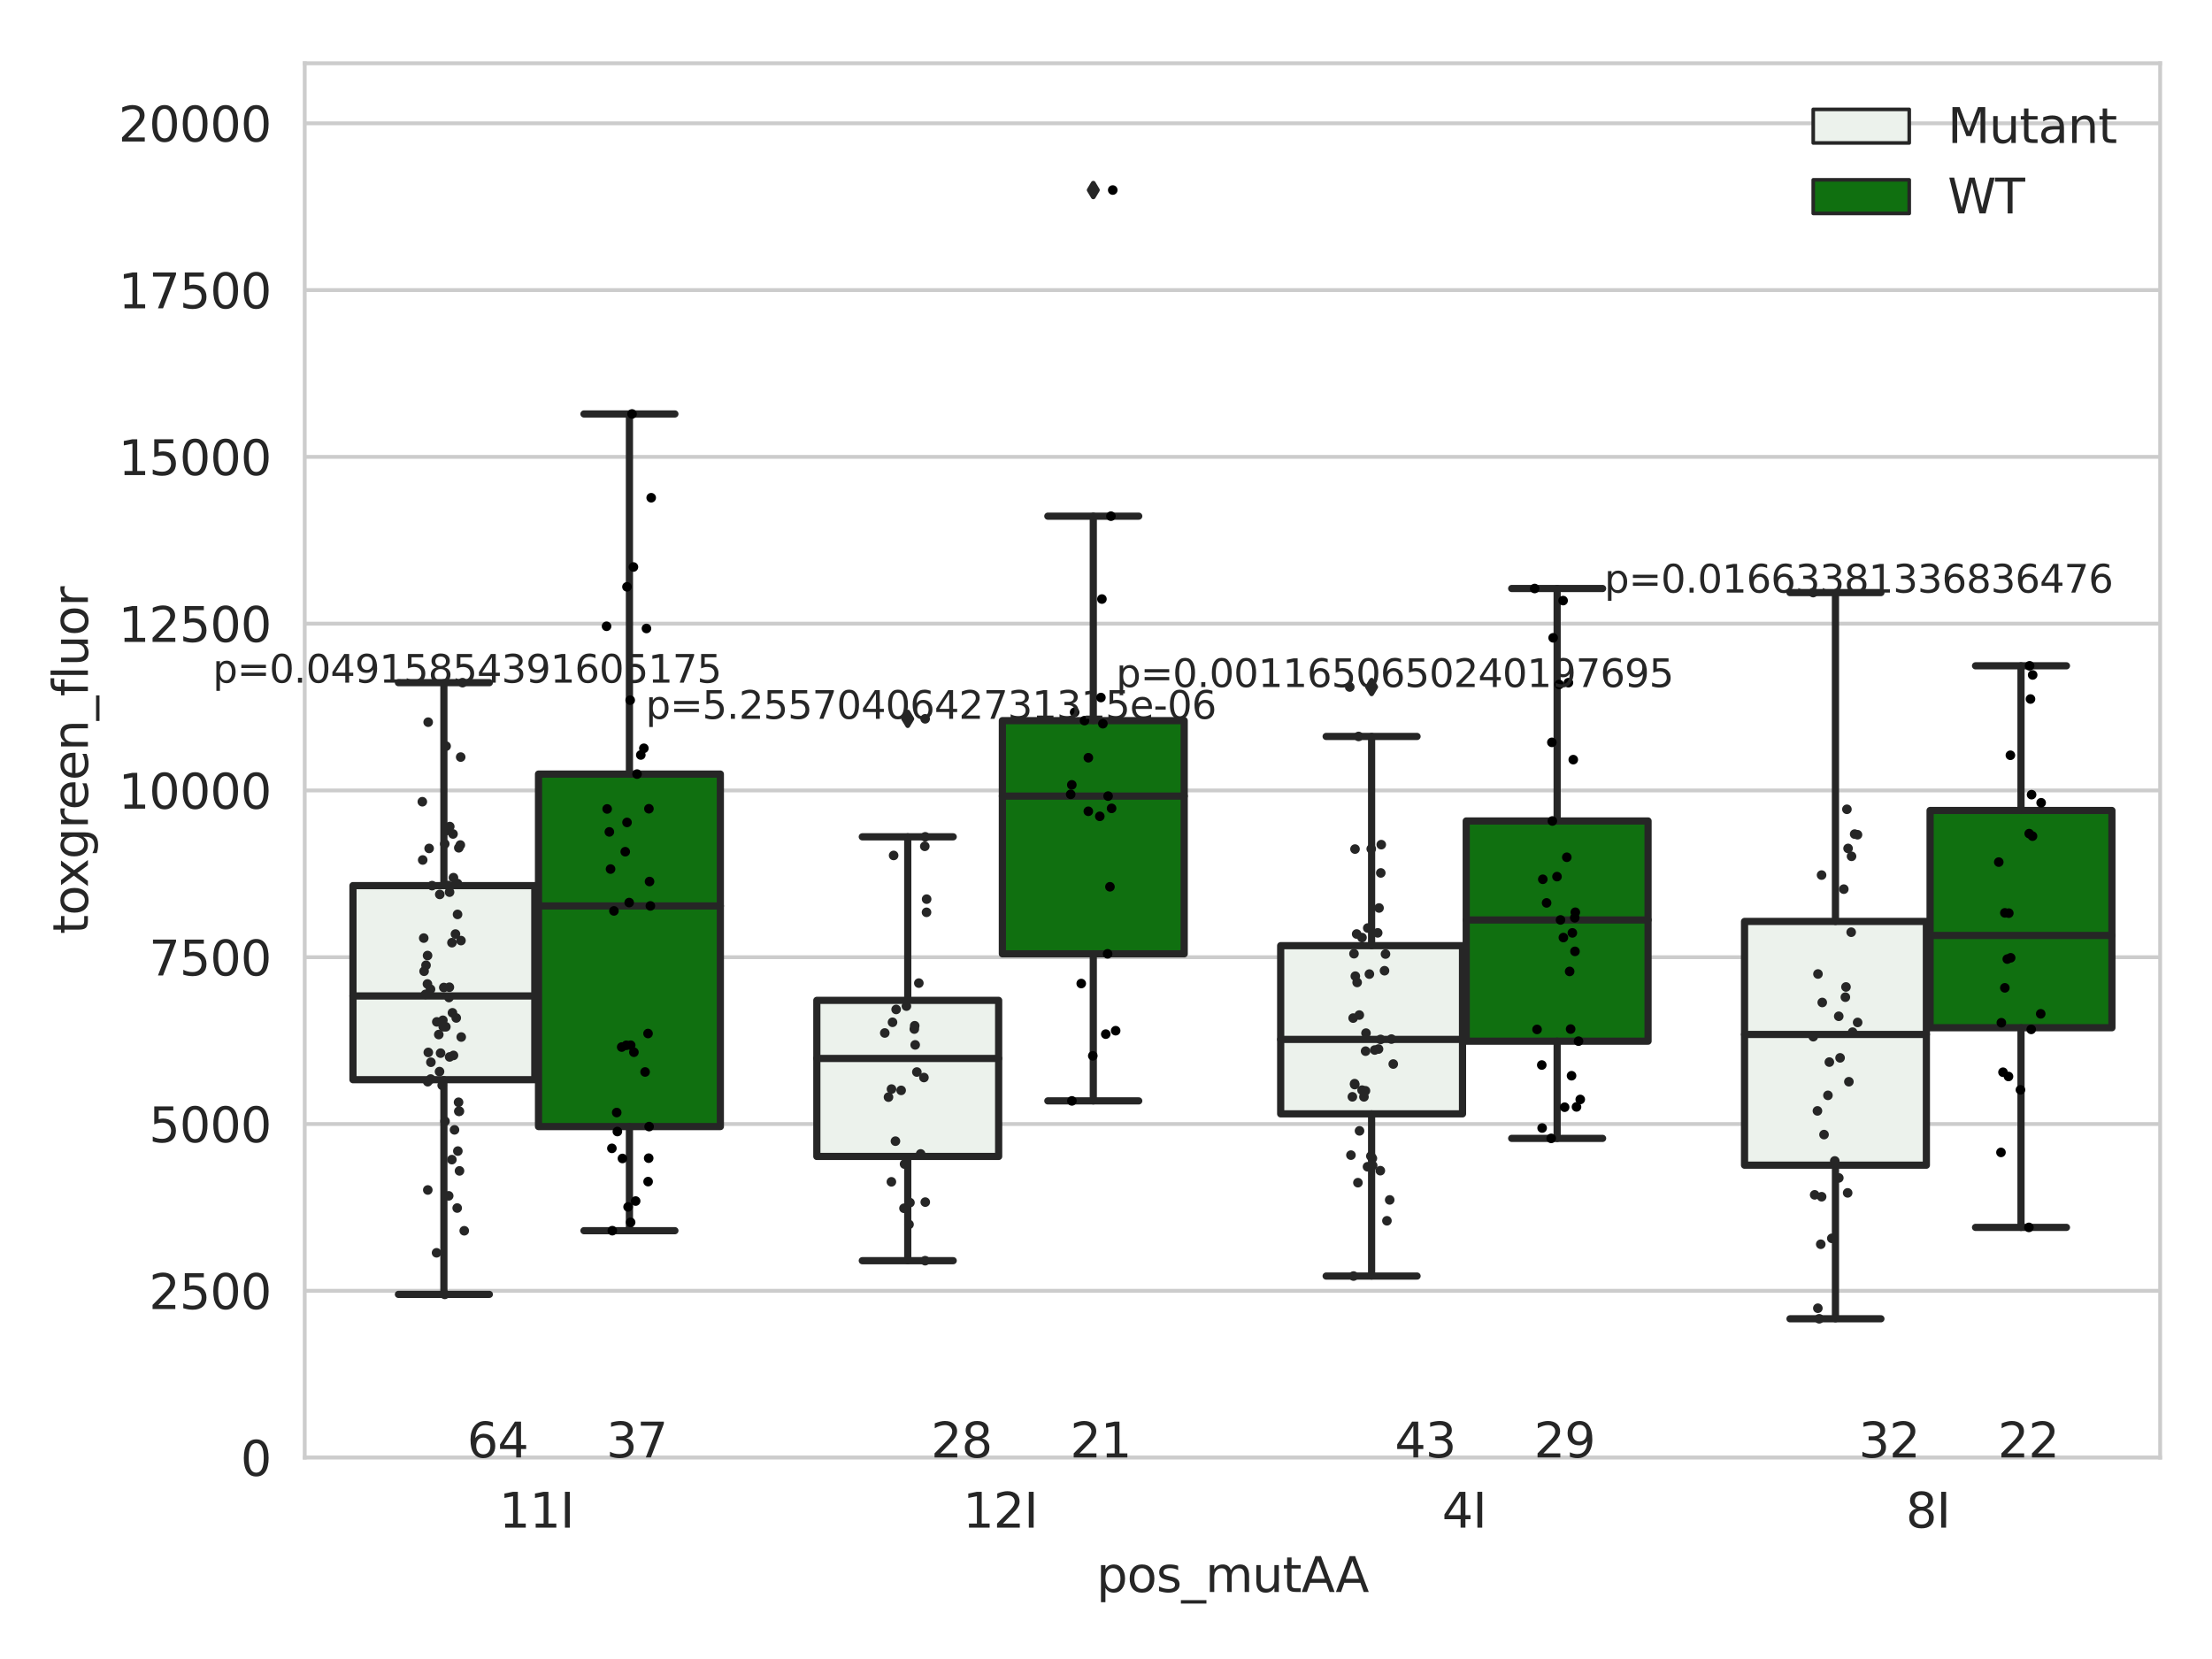 <?xml version="1.0" encoding="utf-8" standalone="no"?>
<!DOCTYPE svg PUBLIC "-//W3C//DTD SVG 1.1//EN"
  "http://www.w3.org/Graphics/SVG/1.1/DTD/svg11.dtd">
<svg xmlns:xlink="http://www.w3.org/1999/xlink" width="460.8pt" height="345.6pt" viewBox="0 0 460.8 345.6" xmlns="http://www.w3.org/2000/svg" version="1.1">
 <defs>
  <style type="text/css">*{stroke-linejoin: round; stroke-linecap: butt}</style>
 </defs>
 <g id="figure_1">
  <g id="patch_1">
   <path d="M 0 345.6 
L 460.8 345.6 
L 460.8 0 
L 0 0 
z
" style="fill: #ffffff"/>
  </g>
  <g id="axes_1">
   <g id="patch_2">
    <path d="M 63.481 303.64 
L 450 303.64 
L 450 13.185 
L 63.481 13.185 
z
" style="fill: #ffffff"/>
   </g>
   <g id="matplotlib.axis_1">
    <g id="xtick_1">
     <g id="text_1">
      <!-- 11I -->
      <g style="fill: #262626" transform="translate(103.959 318.238)scale(0.1 -0.1)">
       <defs>
        <path id="DejaVuSans-31" d="M 794 531 
L 1825 531 
L 1825 4091 
L 703 3866 
L 703 4441 
L 1819 4666 
L 2450 4666 
L 2450 531 
L 3481 531 
L 3481 0 
L 794 0 
L 794 531 
z
" transform="scale(0.016)"/>
        <path id="DejaVuSans-49" d="M 628 4666 
L 1259 4666 
L 1259 0 
L 628 0 
L 628 4666 
z
" transform="scale(0.016)"/>
       </defs>
       <use xlink:href="#DejaVuSans-31"/>
       <use xlink:href="#DejaVuSans-31" x="63.623"/>
       <use xlink:href="#DejaVuSans-49" x="127.246"/>
      </g>
     </g>
    </g>
    <g id="xtick_2">
     <g id="text_2">
      <!-- 12I -->
      <g style="fill: #262626" transform="translate(200.588 318.238)scale(0.1 -0.1)">
       <defs>
        <path id="DejaVuSans-32" d="M 1228 531 
L 3431 531 
L 3431 0 
L 469 0 
L 469 531 
Q 828 903 1448 1529 
Q 2069 2156 2228 2338 
Q 2531 2678 2651 2914 
Q 2772 3150 2772 3378 
Q 2772 3750 2511 3984 
Q 2250 4219 1831 4219 
Q 1534 4219 1204 4116 
Q 875 4013 500 3803 
L 500 4441 
Q 881 4594 1212 4672 
Q 1544 4750 1819 4750 
Q 2544 4750 2975 4387 
Q 3406 4025 3406 3419 
Q 3406 3131 3298 2873 
Q 3191 2616 2906 2266 
Q 2828 2175 2409 1742 
Q 1991 1309 1228 531 
z
" transform="scale(0.016)"/>
       </defs>
       <use xlink:href="#DejaVuSans-31"/>
       <use xlink:href="#DejaVuSans-32" x="63.623"/>
       <use xlink:href="#DejaVuSans-49" x="127.246"/>
      </g>
     </g>
    </g>
    <g id="xtick_3">
     <g id="text_3">
      <!-- 4I -->
      <g style="fill: #262626" transform="translate(300.399 318.238)scale(0.1 -0.1)">
       <defs>
        <path id="DejaVuSans-34" d="M 2419 4116 
L 825 1625 
L 2419 1625 
L 2419 4116 
z
M 2253 4666 
L 3047 4666 
L 3047 1625 
L 3713 1625 
L 3713 1100 
L 3047 1100 
L 3047 0 
L 2419 0 
L 2419 1100 
L 313 1100 
L 313 1709 
L 2253 4666 
z
" transform="scale(0.016)"/>
       </defs>
       <use xlink:href="#DejaVuSans-34"/>
       <use xlink:href="#DejaVuSans-49" x="63.623"/>
      </g>
     </g>
    </g>
    <g id="xtick_4">
     <g id="text_4">
      <!-- 8I -->
      <g style="fill: #262626" transform="translate(397.029 318.238)scale(0.1 -0.1)">
       <defs>
        <path id="DejaVuSans-38" d="M 2034 2216 
Q 1584 2216 1326 1975 
Q 1069 1734 1069 1313 
Q 1069 891 1326 650 
Q 1584 409 2034 409 
Q 2484 409 2743 651 
Q 3003 894 3003 1313 
Q 3003 1734 2745 1975 
Q 2488 2216 2034 2216 
z
M 1403 2484 
Q 997 2584 770 2862 
Q 544 3141 544 3541 
Q 544 4100 942 4425 
Q 1341 4750 2034 4750 
Q 2731 4750 3128 4425 
Q 3525 4100 3525 3541 
Q 3525 3141 3298 2862 
Q 3072 2584 2669 2484 
Q 3125 2378 3379 2068 
Q 3634 1759 3634 1313 
Q 3634 634 3220 271 
Q 2806 -91 2034 -91 
Q 1263 -91 848 271 
Q 434 634 434 1313 
Q 434 1759 690 2068 
Q 947 2378 1403 2484 
z
M 1172 3481 
Q 1172 3119 1398 2916 
Q 1625 2713 2034 2713 
Q 2441 2713 2670 2916 
Q 2900 3119 2900 3481 
Q 2900 3844 2670 4047 
Q 2441 4250 2034 4250 
Q 1625 4250 1398 4047 
Q 1172 3844 1172 3481 
z
" transform="scale(0.016)"/>
       </defs>
       <use xlink:href="#DejaVuSans-38"/>
       <use xlink:href="#DejaVuSans-49" x="63.623"/>
      </g>
     </g>
    </g>
    <g id="text_5">
     <!-- pos_mutAA -->
     <g style="fill: #262626" transform="translate(228.425 331.638)scale(0.1 -0.1)">
      <defs>
       <path id="DejaVuSans-70" d="M 1159 525 
L 1159 -1331 
L 581 -1331 
L 581 3500 
L 1159 3500 
L 1159 2969 
Q 1341 3281 1617 3432 
Q 1894 3584 2278 3584 
Q 2916 3584 3314 3078 
Q 3713 2572 3713 1747 
Q 3713 922 3314 415 
Q 2916 -91 2278 -91 
Q 1894 -91 1617 61 
Q 1341 213 1159 525 
z
M 3116 1747 
Q 3116 2381 2855 2742 
Q 2594 3103 2138 3103 
Q 1681 3103 1420 2742 
Q 1159 2381 1159 1747 
Q 1159 1113 1420 752 
Q 1681 391 2138 391 
Q 2594 391 2855 752 
Q 3116 1113 3116 1747 
z
" transform="scale(0.016)"/>
       <path id="DejaVuSans-6f" d="M 1959 3097 
Q 1497 3097 1228 2736 
Q 959 2375 959 1747 
Q 959 1119 1226 758 
Q 1494 397 1959 397 
Q 2419 397 2687 759 
Q 2956 1122 2956 1747 
Q 2956 2369 2687 2733 
Q 2419 3097 1959 3097 
z
M 1959 3584 
Q 2709 3584 3137 3096 
Q 3566 2609 3566 1747 
Q 3566 888 3137 398 
Q 2709 -91 1959 -91 
Q 1206 -91 779 398 
Q 353 888 353 1747 
Q 353 2609 779 3096 
Q 1206 3584 1959 3584 
z
" transform="scale(0.016)"/>
       <path id="DejaVuSans-73" d="M 2834 3397 
L 2834 2853 
Q 2591 2978 2328 3040 
Q 2066 3103 1784 3103 
Q 1356 3103 1142 2972 
Q 928 2841 928 2578 
Q 928 2378 1081 2264 
Q 1234 2150 1697 2047 
L 1894 2003 
Q 2506 1872 2764 1633 
Q 3022 1394 3022 966 
Q 3022 478 2636 193 
Q 2250 -91 1575 -91 
Q 1294 -91 989 -36 
Q 684 19 347 128 
L 347 722 
Q 666 556 975 473 
Q 1284 391 1588 391 
Q 1994 391 2212 530 
Q 2431 669 2431 922 
Q 2431 1156 2273 1281 
Q 2116 1406 1581 1522 
L 1381 1569 
Q 847 1681 609 1914 
Q 372 2147 372 2553 
Q 372 3047 722 3315 
Q 1072 3584 1716 3584 
Q 2034 3584 2315 3537 
Q 2597 3491 2834 3397 
z
" transform="scale(0.016)"/>
       <path id="DejaVuSans-5f" d="M 3263 -1063 
L 3263 -1509 
L -63 -1509 
L -63 -1063 
L 3263 -1063 
z
" transform="scale(0.016)"/>
       <path id="DejaVuSans-6d" d="M 3328 2828 
Q 3544 3216 3844 3400 
Q 4144 3584 4550 3584 
Q 5097 3584 5394 3201 
Q 5691 2819 5691 2113 
L 5691 0 
L 5113 0 
L 5113 2094 
Q 5113 2597 4934 2840 
Q 4756 3084 4391 3084 
Q 3944 3084 3684 2787 
Q 3425 2491 3425 1978 
L 3425 0 
L 2847 0 
L 2847 2094 
Q 2847 2600 2669 2842 
Q 2491 3084 2119 3084 
Q 1678 3084 1418 2786 
Q 1159 2488 1159 1978 
L 1159 0 
L 581 0 
L 581 3500 
L 1159 3500 
L 1159 2956 
Q 1356 3278 1631 3431 
Q 1906 3584 2284 3584 
Q 2666 3584 2933 3390 
Q 3200 3197 3328 2828 
z
" transform="scale(0.016)"/>
       <path id="DejaVuSans-75" d="M 544 1381 
L 544 3500 
L 1119 3500 
L 1119 1403 
Q 1119 906 1312 657 
Q 1506 409 1894 409 
Q 2359 409 2629 706 
Q 2900 1003 2900 1516 
L 2900 3500 
L 3475 3500 
L 3475 0 
L 2900 0 
L 2900 538 
Q 2691 219 2414 64 
Q 2138 -91 1772 -91 
Q 1169 -91 856 284 
Q 544 659 544 1381 
z
M 1991 3584 
L 1991 3584 
z
" transform="scale(0.016)"/>
       <path id="DejaVuSans-74" d="M 1172 4494 
L 1172 3500 
L 2356 3500 
L 2356 3053 
L 1172 3053 
L 1172 1153 
Q 1172 725 1289 603 
Q 1406 481 1766 481 
L 2356 481 
L 2356 0 
L 1766 0 
Q 1100 0 847 248 
Q 594 497 594 1153 
L 594 3053 
L 172 3053 
L 172 3500 
L 594 3500 
L 594 4494 
L 1172 4494 
z
" transform="scale(0.016)"/>
       <path id="DejaVuSans-41" d="M 2188 4044 
L 1331 1722 
L 3047 1722 
L 2188 4044 
z
M 1831 4666 
L 2547 4666 
L 4325 0 
L 3669 0 
L 3244 1197 
L 1141 1197 
L 716 0 
L 50 0 
L 1831 4666 
z
" transform="scale(0.016)"/>
      </defs>
      <use xlink:href="#DejaVuSans-70"/>
      <use xlink:href="#DejaVuSans-6f" x="63.477"/>
      <use xlink:href="#DejaVuSans-73" x="124.658"/>
      <use xlink:href="#DejaVuSans-5f" x="176.758"/>
      <use xlink:href="#DejaVuSans-6d" x="226.758"/>
      <use xlink:href="#DejaVuSans-75" x="324.17"/>
      <use xlink:href="#DejaVuSans-74" x="387.549"/>
      <use xlink:href="#DejaVuSans-41" x="426.758"/>
      <use xlink:href="#DejaVuSans-41" x="497.916"/>
     </g>
    </g>
   </g>
   <g id="matplotlib.axis_2">
    <g id="ytick_1">
     <g id="line2d_1">
      <path d="M 63.481 303.64 
L 450 303.64 
" clip-path="url(#ped33246c1c)" style="fill: none; stroke: #cccccc; stroke-width: 0.8; stroke-linecap: round"/>
     </g>
     <g id="text_6">
      <!-- 0 -->
      <g style="fill: #262626" transform="translate(50.119 307.439)scale(0.1 -0.1)">
       <defs>
        <path id="DejaVuSans-30" d="M 2034 4250 
Q 1547 4250 1301 3770 
Q 1056 3291 1056 2328 
Q 1056 1369 1301 889 
Q 1547 409 2034 409 
Q 2525 409 2770 889 
Q 3016 1369 3016 2328 
Q 3016 3291 2770 3770 
Q 2525 4250 2034 4250 
z
M 2034 4750 
Q 2819 4750 3233 4129 
Q 3647 3509 3647 2328 
Q 3647 1150 3233 529 
Q 2819 -91 2034 -91 
Q 1250 -91 836 529 
Q 422 1150 422 2328 
Q 422 3509 836 4129 
Q 1250 4750 2034 4750 
z
" transform="scale(0.016)"/>
       </defs>
       <use xlink:href="#DejaVuSans-30"/>
      </g>
     </g>
    </g>
    <g id="ytick_2">
     <g id="line2d_2">
      <path d="M 63.481 268.896 
L 450 268.896 
" clip-path="url(#ped33246c1c)" style="fill: none; stroke: #cccccc; stroke-width: 0.8; stroke-linecap: round"/>
     </g>
     <g id="text_7">
      <!-- 2500 -->
      <g style="fill: #262626" transform="translate(31.031 272.695)scale(0.1 -0.1)">
       <defs>
        <path id="DejaVuSans-35" d="M 691 4666 
L 3169 4666 
L 3169 4134 
L 1269 4134 
L 1269 2991 
Q 1406 3038 1543 3061 
Q 1681 3084 1819 3084 
Q 2600 3084 3056 2656 
Q 3513 2228 3513 1497 
Q 3513 744 3044 326 
Q 2575 -91 1722 -91 
Q 1428 -91 1123 -41 
Q 819 9 494 109 
L 494 744 
Q 775 591 1075 516 
Q 1375 441 1709 441 
Q 2250 441 2565 725 
Q 2881 1009 2881 1497 
Q 2881 1984 2565 2268 
Q 2250 2553 1709 2553 
Q 1456 2553 1204 2497 
Q 953 2441 691 2322 
L 691 4666 
z
" transform="scale(0.016)"/>
       </defs>
       <use xlink:href="#DejaVuSans-32"/>
       <use xlink:href="#DejaVuSans-35" x="63.623"/>
       <use xlink:href="#DejaVuSans-30" x="127.246"/>
       <use xlink:href="#DejaVuSans-30" x="190.869"/>
      </g>
     </g>
    </g>
    <g id="ytick_3">
     <g id="line2d_3">
      <path d="M 63.481 234.151 
L 450 234.151 
" clip-path="url(#ped33246c1c)" style="fill: none; stroke: #cccccc; stroke-width: 0.8; stroke-linecap: round"/>
     </g>
     <g id="text_8">
      <!-- 5000 -->
      <g style="fill: #262626" transform="translate(31.031 237.95)scale(0.1 -0.1)">
       <use xlink:href="#DejaVuSans-35"/>
       <use xlink:href="#DejaVuSans-30" x="63.623"/>
       <use xlink:href="#DejaVuSans-30" x="127.246"/>
       <use xlink:href="#DejaVuSans-30" x="190.869"/>
      </g>
     </g>
    </g>
    <g id="ytick_4">
     <g id="line2d_4">
      <path d="M 63.481 199.407 
L 450 199.407 
" clip-path="url(#ped33246c1c)" style="fill: none; stroke: #cccccc; stroke-width: 0.8; stroke-linecap: round"/>
     </g>
     <g id="text_9">
      <!-- 7500 -->
      <g style="fill: #262626" transform="translate(31.031 203.206)scale(0.1 -0.1)">
       <defs>
        <path id="DejaVuSans-37" d="M 525 4666 
L 3525 4666 
L 3525 4397 
L 1831 0 
L 1172 0 
L 2766 4134 
L 525 4134 
L 525 4666 
z
" transform="scale(0.016)"/>
       </defs>
       <use xlink:href="#DejaVuSans-37"/>
       <use xlink:href="#DejaVuSans-35" x="63.623"/>
       <use xlink:href="#DejaVuSans-30" x="127.246"/>
       <use xlink:href="#DejaVuSans-30" x="190.869"/>
      </g>
     </g>
    </g>
    <g id="ytick_5">
     <g id="line2d_5">
      <path d="M 63.481 164.662 
L 450 164.662 
" clip-path="url(#ped33246c1c)" style="fill: none; stroke: #cccccc; stroke-width: 0.8; stroke-linecap: round"/>
     </g>
     <g id="text_10">
      <!-- 10000 -->
      <g style="fill: #262626" transform="translate(24.669 168.462)scale(0.1 -0.1)">
       <use xlink:href="#DejaVuSans-31"/>
       <use xlink:href="#DejaVuSans-30" x="63.623"/>
       <use xlink:href="#DejaVuSans-30" x="127.246"/>
       <use xlink:href="#DejaVuSans-30" x="190.869"/>
       <use xlink:href="#DejaVuSans-30" x="254.492"/>
      </g>
     </g>
    </g>
    <g id="ytick_6">
     <g id="line2d_6">
      <path d="M 63.481 129.918 
L 450 129.918 
" clip-path="url(#ped33246c1c)" style="fill: none; stroke: #cccccc; stroke-width: 0.8; stroke-linecap: round"/>
     </g>
     <g id="text_11">
      <!-- 12500 -->
      <g style="fill: #262626" transform="translate(24.669 133.717)scale(0.1 -0.1)">
       <use xlink:href="#DejaVuSans-31"/>
       <use xlink:href="#DejaVuSans-32" x="63.623"/>
       <use xlink:href="#DejaVuSans-35" x="127.246"/>
       <use xlink:href="#DejaVuSans-30" x="190.869"/>
       <use xlink:href="#DejaVuSans-30" x="254.492"/>
      </g>
     </g>
    </g>
    <g id="ytick_7">
     <g id="line2d_7">
      <path d="M 63.481 95.174 
L 450 95.174 
" clip-path="url(#ped33246c1c)" style="fill: none; stroke: #cccccc; stroke-width: 0.8; stroke-linecap: round"/>
     </g>
     <g id="text_12">
      <!-- 15000 -->
      <g style="fill: #262626" transform="translate(24.669 98.973)scale(0.1 -0.1)">
       <use xlink:href="#DejaVuSans-31"/>
       <use xlink:href="#DejaVuSans-35" x="63.623"/>
       <use xlink:href="#DejaVuSans-30" x="127.246"/>
       <use xlink:href="#DejaVuSans-30" x="190.869"/>
       <use xlink:href="#DejaVuSans-30" x="254.492"/>
      </g>
     </g>
    </g>
    <g id="ytick_8">
     <g id="line2d_8">
      <path d="M 63.481 60.429 
L 450 60.429 
" clip-path="url(#ped33246c1c)" style="fill: none; stroke: #cccccc; stroke-width: 0.8; stroke-linecap: round"/>
     </g>
     <g id="text_13">
      <!-- 17500 -->
      <g style="fill: #262626" transform="translate(24.669 64.229)scale(0.1 -0.1)">
       <use xlink:href="#DejaVuSans-31"/>
       <use xlink:href="#DejaVuSans-37" x="63.623"/>
       <use xlink:href="#DejaVuSans-35" x="127.246"/>
       <use xlink:href="#DejaVuSans-30" x="190.869"/>
       <use xlink:href="#DejaVuSans-30" x="254.492"/>
      </g>
     </g>
    </g>
    <g id="ytick_9">
     <g id="line2d_9">
      <path d="M 63.481 25.685 
L 450 25.685 
" clip-path="url(#ped33246c1c)" style="fill: none; stroke: #cccccc; stroke-width: 0.8; stroke-linecap: round"/>
     </g>
     <g id="text_14">
      <!-- 20000 -->
      <g style="fill: #262626" transform="translate(24.669 29.484)scale(0.1 -0.1)">
       <use xlink:href="#DejaVuSans-32"/>
       <use xlink:href="#DejaVuSans-30" x="63.623"/>
       <use xlink:href="#DejaVuSans-30" x="127.246"/>
       <use xlink:href="#DejaVuSans-30" x="190.869"/>
       <use xlink:href="#DejaVuSans-30" x="254.492"/>
      </g>
     </g>
    </g>
    <g id="text_15">
     <!-- toxgreen_fluor -->
     <g style="fill: #262626" transform="translate(18.311 194.607)rotate(-90)scale(0.1 -0.1)">
      <defs>
       <path id="DejaVuSans-78" d="M 3513 3500 
L 2247 1797 
L 3578 0 
L 2900 0 
L 1881 1375 
L 863 0 
L 184 0 
L 1544 1831 
L 300 3500 
L 978 3500 
L 1906 2253 
L 2834 3500 
L 3513 3500 
z
" transform="scale(0.016)"/>
       <path id="DejaVuSans-67" d="M 2906 1791 
Q 2906 2416 2648 2759 
Q 2391 3103 1925 3103 
Q 1463 3103 1205 2759 
Q 947 2416 947 1791 
Q 947 1169 1205 825 
Q 1463 481 1925 481 
Q 2391 481 2648 825 
Q 2906 1169 2906 1791 
z
M 3481 434 
Q 3481 -459 3084 -895 
Q 2688 -1331 1869 -1331 
Q 1566 -1331 1297 -1286 
Q 1028 -1241 775 -1147 
L 775 -588 
Q 1028 -725 1275 -790 
Q 1522 -856 1778 -856 
Q 2344 -856 2625 -561 
Q 2906 -266 2906 331 
L 2906 616 
Q 2728 306 2450 153 
Q 2172 0 1784 0 
Q 1141 0 747 490 
Q 353 981 353 1791 
Q 353 2603 747 3093 
Q 1141 3584 1784 3584 
Q 2172 3584 2450 3431 
Q 2728 3278 2906 2969 
L 2906 3500 
L 3481 3500 
L 3481 434 
z
" transform="scale(0.016)"/>
       <path id="DejaVuSans-72" d="M 2631 2963 
Q 2534 3019 2420 3045 
Q 2306 3072 2169 3072 
Q 1681 3072 1420 2755 
Q 1159 2438 1159 1844 
L 1159 0 
L 581 0 
L 581 3500 
L 1159 3500 
L 1159 2956 
Q 1341 3275 1631 3429 
Q 1922 3584 2338 3584 
Q 2397 3584 2469 3576 
Q 2541 3569 2628 3553 
L 2631 2963 
z
" transform="scale(0.016)"/>
       <path id="DejaVuSans-65" d="M 3597 1894 
L 3597 1613 
L 953 1613 
Q 991 1019 1311 708 
Q 1631 397 2203 397 
Q 2534 397 2845 478 
Q 3156 559 3463 722 
L 3463 178 
Q 3153 47 2828 -22 
Q 2503 -91 2169 -91 
Q 1331 -91 842 396 
Q 353 884 353 1716 
Q 353 2575 817 3079 
Q 1281 3584 2069 3584 
Q 2775 3584 3186 3129 
Q 3597 2675 3597 1894 
z
M 3022 2063 
Q 3016 2534 2758 2815 
Q 2500 3097 2075 3097 
Q 1594 3097 1305 2825 
Q 1016 2553 972 2059 
L 3022 2063 
z
" transform="scale(0.016)"/>
       <path id="DejaVuSans-6e" d="M 3513 2113 
L 3513 0 
L 2938 0 
L 2938 2094 
Q 2938 2591 2744 2837 
Q 2550 3084 2163 3084 
Q 1697 3084 1428 2787 
Q 1159 2491 1159 1978 
L 1159 0 
L 581 0 
L 581 3500 
L 1159 3500 
L 1159 2956 
Q 1366 3272 1645 3428 
Q 1925 3584 2291 3584 
Q 2894 3584 3203 3211 
Q 3513 2838 3513 2113 
z
" transform="scale(0.016)"/>
       <path id="DejaVuSans-66" d="M 2375 4863 
L 2375 4384 
L 1825 4384 
Q 1516 4384 1395 4259 
Q 1275 4134 1275 3809 
L 1275 3500 
L 2222 3500 
L 2222 3053 
L 1275 3053 
L 1275 0 
L 697 0 
L 697 3053 
L 147 3053 
L 147 3500 
L 697 3500 
L 697 3744 
Q 697 4328 969 4595 
Q 1241 4863 1831 4863 
L 2375 4863 
z
" transform="scale(0.016)"/>
       <path id="DejaVuSans-6c" d="M 603 4863 
L 1178 4863 
L 1178 0 
L 603 0 
L 603 4863 
z
" transform="scale(0.016)"/>
      </defs>
      <use xlink:href="#DejaVuSans-74"/>
      <use xlink:href="#DejaVuSans-6f" x="39.209"/>
      <use xlink:href="#DejaVuSans-78" x="97.266"/>
      <use xlink:href="#DejaVuSans-67" x="156.445"/>
      <use xlink:href="#DejaVuSans-72" x="219.922"/>
      <use xlink:href="#DejaVuSans-65" x="258.785"/>
      <use xlink:href="#DejaVuSans-65" x="320.309"/>
      <use xlink:href="#DejaVuSans-6e" x="381.832"/>
      <use xlink:href="#DejaVuSans-5f" x="445.211"/>
      <use xlink:href="#DejaVuSans-66" x="495.211"/>
      <use xlink:href="#DejaVuSans-6c" x="530.416"/>
      <use xlink:href="#DejaVuSans-75" x="558.199"/>
      <use xlink:href="#DejaVuSans-6f" x="621.578"/>
      <use xlink:href="#DejaVuSans-72" x="682.76"/>
     </g>
    </g>
   </g>
   <g id="patch_3">
    <path d="M 73.531 224.922 
L 111.41 224.922 
L 111.41 184.487 
L 73.531 184.487 
L 73.531 224.922 
z
" clip-path="url(#ped33246c1c)" style="fill: #ecf2ec; stroke: #262626; stroke-width: 1.5; stroke-linejoin: miter"/>
   </g>
   <g id="patch_4">
    <path d="M 112.183 234.685 
L 150.061 234.685 
L 150.061 161.254 
L 112.183 161.254 
L 112.183 234.685 
z
" clip-path="url(#ped33246c1c)" style="fill: #107010; stroke: #262626; stroke-width: 1.5; stroke-linejoin: miter"/>
   </g>
   <g id="patch_5">
    <path d="M 170.16 240.911 
L 208.039 240.911 
L 208.039 208.393 
L 170.16 208.393 
L 170.16 240.911 
z
" clip-path="url(#ped33246c1c)" style="fill: #ecf2ec; stroke: #262626; stroke-width: 1.5; stroke-linejoin: miter"/>
   </g>
   <g id="patch_6">
    <path d="M 208.812 198.699 
L 246.691 198.699 
L 246.691 150.121 
L 208.812 150.121 
L 208.812 198.699 
z
" clip-path="url(#ped33246c1c)" style="fill: #107010; stroke: #262626; stroke-width: 1.5; stroke-linejoin: miter"/>
   </g>
   <g id="patch_7">
    <path d="M 266.79 232.037 
L 304.669 232.037 
L 304.669 196.997 
L 266.79 196.997 
L 266.79 232.037 
z
" clip-path="url(#ped33246c1c)" style="fill: #ecf2ec; stroke: #262626; stroke-width: 1.5; stroke-linejoin: miter"/>
   </g>
   <g id="patch_8">
    <path d="M 305.442 216.892 
L 343.321 216.892 
L 343.321 171.024 
L 305.442 171.024 
L 305.442 216.892 
z
" clip-path="url(#ped33246c1c)" style="fill: #107010; stroke: #262626; stroke-width: 1.5; stroke-linejoin: miter"/>
   </g>
   <g id="patch_9">
    <path d="M 363.42 242.73 
L 401.299 242.73 
L 401.299 191.953 
L 363.42 191.953 
L 363.42 242.73 
z
" clip-path="url(#ped33246c1c)" style="fill: #ecf2ec; stroke: #262626; stroke-width: 1.5; stroke-linejoin: miter"/>
   </g>
   <g id="patch_10">
    <path d="M 402.072 214.095 
L 439.951 214.095 
L 439.951 168.838 
L 402.072 168.838 
L 402.072 214.095 
z
" clip-path="url(#ped33246c1c)" style="fill: #107010; stroke: #262626; stroke-width: 1.5; stroke-linejoin: miter"/>
   </g>
   <g id="patch_11">
    <path d="M 111.796 303.64 
L 111.796 303.64 
L 111.796 303.64 
L 111.796 303.64 
z
" clip-path="url(#ped33246c1c)" style="fill: #ecf2ec; stroke: #262626; stroke-width: 0.75; stroke-linejoin: miter"/>
   </g>
   <g id="patch_12">
    <path d="M 111.796 303.64 
L 111.796 303.64 
L 111.796 303.64 
L 111.796 303.64 
z
" clip-path="url(#ped33246c1c)" style="fill: #107010; stroke: #262626; stroke-width: 0.75; stroke-linejoin: miter"/>
   </g>
   <g id="PathCollection_1"/>
   <g id="PathCollection_2"/>
   <g id="line2d_10">
    <path d="M 92.47 224.922 
L 92.47 269.644 
" clip-path="url(#ped33246c1c)" style="fill: none; stroke: #262626; stroke-width: 1.5; stroke-linecap: round"/>
   </g>
   <g id="line2d_11">
    <path d="M 92.47 184.487 
L 92.47 142.211 
" clip-path="url(#ped33246c1c)" style="fill: none; stroke: #262626; stroke-width: 1.5; stroke-linecap: round"/>
   </g>
   <g id="line2d_12">
    <path d="M 83 269.644 
L 101.94 269.644 
" clip-path="url(#ped33246c1c)" style="fill: none; stroke: #262626; stroke-width: 1.5; stroke-linecap: round"/>
   </g>
   <g id="line2d_13">
    <path d="M 83 142.211 
L 101.94 142.211 
" clip-path="url(#ped33246c1c)" style="fill: none; stroke: #262626; stroke-width: 1.5; stroke-linecap: round"/>
   </g>
   <g id="line2d_14"/>
   <g id="line2d_15">
    <path d="M 131.122 234.685 
L 131.122 256.375 
" clip-path="url(#ped33246c1c)" style="fill: none; stroke: #262626; stroke-width: 1.5; stroke-linecap: round"/>
   </g>
   <g id="line2d_16">
    <path d="M 131.122 161.254 
L 131.122 86.235 
" clip-path="url(#ped33246c1c)" style="fill: none; stroke: #262626; stroke-width: 1.5; stroke-linecap: round"/>
   </g>
   <g id="line2d_17">
    <path d="M 121.652 256.375 
L 140.592 256.375 
" clip-path="url(#ped33246c1c)" style="fill: none; stroke: #262626; stroke-width: 1.5; stroke-linecap: round"/>
   </g>
   <g id="line2d_18">
    <path d="M 121.652 86.235 
L 140.592 86.235 
" clip-path="url(#ped33246c1c)" style="fill: none; stroke: #262626; stroke-width: 1.5; stroke-linecap: round"/>
   </g>
   <g id="line2d_19"/>
   <g id="line2d_20">
    <path d="M 189.1 240.911 
L 189.1 262.625 
" clip-path="url(#ped33246c1c)" style="fill: none; stroke: #262626; stroke-width: 1.5; stroke-linecap: round"/>
   </g>
   <g id="line2d_21">
    <path d="M 189.1 208.393 
L 189.1 174.324 
" clip-path="url(#ped33246c1c)" style="fill: none; stroke: #262626; stroke-width: 1.5; stroke-linecap: round"/>
   </g>
   <g id="line2d_22">
    <path d="M 179.63 262.625 
L 198.57 262.625 
" clip-path="url(#ped33246c1c)" style="fill: none; stroke: #262626; stroke-width: 1.5; stroke-linecap: round"/>
   </g>
   <g id="line2d_23">
    <path d="M 179.63 174.324 
L 198.57 174.324 
" clip-path="url(#ped33246c1c)" style="fill: none; stroke: #262626; stroke-width: 1.5; stroke-linecap: round"/>
   </g>
   <g id="line2d_24">
    <defs>
     <path id="m3babe3a847" d="M -0 1.414 
L 0.849 0 
L 0 -1.414 
L -0.849 -0 
z
" style="stroke: #262626; stroke-linejoin: miter"/>
    </defs>
    <g clip-path="url(#ped33246c1c)">
     <use xlink:href="#m3babe3a847" x="189.1" y="149.743" style="fill: #262626; stroke: #262626; stroke-linejoin: miter"/>
    </g>
   </g>
   <g id="line2d_25">
    <path d="M 227.752 198.699 
L 227.752 229.335 
" clip-path="url(#ped33246c1c)" style="fill: none; stroke: #262626; stroke-width: 1.5; stroke-linecap: round"/>
   </g>
   <g id="line2d_26">
    <path d="M 227.752 150.121 
L 227.752 107.528 
" clip-path="url(#ped33246c1c)" style="fill: none; stroke: #262626; stroke-width: 1.5; stroke-linecap: round"/>
   </g>
   <g id="line2d_27">
    <path d="M 218.282 229.335 
L 237.221 229.335 
" clip-path="url(#ped33246c1c)" style="fill: none; stroke: #262626; stroke-width: 1.5; stroke-linecap: round"/>
   </g>
   <g id="line2d_28">
    <path d="M 218.282 107.528 
L 237.221 107.528 
" clip-path="url(#ped33246c1c)" style="fill: none; stroke: #262626; stroke-width: 1.5; stroke-linecap: round"/>
   </g>
   <g id="line2d_29">
    <g clip-path="url(#ped33246c1c)">
     <use xlink:href="#m3babe3a847" x="227.752" y="39.59" style="fill: #262626; stroke: #262626; stroke-linejoin: miter"/>
    </g>
   </g>
   <g id="line2d_30">
    <path d="M 285.73 232.037 
L 285.73 265.823 
" clip-path="url(#ped33246c1c)" style="fill: none; stroke: #262626; stroke-width: 1.5; stroke-linecap: round"/>
   </g>
   <g id="line2d_31">
    <path d="M 285.73 196.997 
L 285.73 153.415 
" clip-path="url(#ped33246c1c)" style="fill: none; stroke: #262626; stroke-width: 1.5; stroke-linecap: round"/>
   </g>
   <g id="line2d_32">
    <path d="M 276.26 265.823 
L 295.199 265.823 
" clip-path="url(#ped33246c1c)" style="fill: none; stroke: #262626; stroke-width: 1.5; stroke-linecap: round"/>
   </g>
   <g id="line2d_33">
    <path d="M 276.26 153.415 
L 295.199 153.415 
" clip-path="url(#ped33246c1c)" style="fill: none; stroke: #262626; stroke-width: 1.5; stroke-linecap: round"/>
   </g>
   <g id="line2d_34">
    <g clip-path="url(#ped33246c1c)">
     <use xlink:href="#m3babe3a847" x="285.73" y="143.119" style="fill: #262626; stroke: #262626; stroke-linejoin: miter"/>
    </g>
   </g>
   <g id="line2d_35">
    <path d="M 324.381 216.892 
L 324.381 237.145 
" clip-path="url(#ped33246c1c)" style="fill: none; stroke: #262626; stroke-width: 1.5; stroke-linecap: round"/>
   </g>
   <g id="line2d_36">
    <path d="M 324.381 171.024 
L 324.381 122.597 
" clip-path="url(#ped33246c1c)" style="fill: none; stroke: #262626; stroke-width: 1.5; stroke-linecap: round"/>
   </g>
   <g id="line2d_37">
    <path d="M 314.912 237.145 
L 333.851 237.145 
" clip-path="url(#ped33246c1c)" style="fill: none; stroke: #262626; stroke-width: 1.5; stroke-linecap: round"/>
   </g>
   <g id="line2d_38">
    <path d="M 314.912 122.597 
L 333.851 122.597 
" clip-path="url(#ped33246c1c)" style="fill: none; stroke: #262626; stroke-width: 1.5; stroke-linecap: round"/>
   </g>
   <g id="line2d_39"/>
   <g id="line2d_40">
    <path d="M 382.359 242.73 
L 382.359 274.728 
" clip-path="url(#ped33246c1c)" style="fill: none; stroke: #262626; stroke-width: 1.5; stroke-linecap: round"/>
   </g>
   <g id="line2d_41">
    <path d="M 382.359 191.953 
L 382.359 123.449 
" clip-path="url(#ped33246c1c)" style="fill: none; stroke: #262626; stroke-width: 1.5; stroke-linecap: round"/>
   </g>
   <g id="line2d_42">
    <path d="M 372.89 274.728 
L 391.829 274.728 
" clip-path="url(#ped33246c1c)" style="fill: none; stroke: #262626; stroke-width: 1.5; stroke-linecap: round"/>
   </g>
   <g id="line2d_43">
    <path d="M 372.89 123.449 
L 391.829 123.449 
" clip-path="url(#ped33246c1c)" style="fill: none; stroke: #262626; stroke-width: 1.5; stroke-linecap: round"/>
   </g>
   <g id="line2d_44"/>
   <g id="line2d_45">
    <path d="M 421.011 214.095 
L 421.011 255.687 
" clip-path="url(#ped33246c1c)" style="fill: none; stroke: #262626; stroke-width: 1.5; stroke-linecap: round"/>
   </g>
   <g id="line2d_46">
    <path d="M 421.011 168.838 
L 421.011 138.7 
" clip-path="url(#ped33246c1c)" style="fill: none; stroke: #262626; stroke-width: 1.5; stroke-linecap: round"/>
   </g>
   <g id="line2d_47">
    <path d="M 411.541 255.687 
L 430.481 255.687 
" clip-path="url(#ped33246c1c)" style="fill: none; stroke: #262626; stroke-width: 1.5; stroke-linecap: round"/>
   </g>
   <g id="line2d_48">
    <path d="M 411.541 138.7 
L 430.481 138.7 
" clip-path="url(#ped33246c1c)" style="fill: none; stroke: #262626; stroke-width: 1.5; stroke-linecap: round"/>
   </g>
   <g id="line2d_49"/>
   <g id="line2d_50">
    <path d="M 73.531 207.477 
L 111.41 207.477 
" clip-path="url(#ped33246c1c)" style="fill: none; stroke: #262626; stroke-width: 1.5; stroke-linecap: round"/>
   </g>
   <g id="line2d_51">
    <path d="M 112.183 188.72 
L 150.061 188.72 
" clip-path="url(#ped33246c1c)" style="fill: none; stroke: #262626; stroke-width: 1.5; stroke-linecap: round"/>
   </g>
   <g id="line2d_52">
    <path d="M 170.16 220.496 
L 208.039 220.496 
" clip-path="url(#ped33246c1c)" style="fill: none; stroke: #262626; stroke-width: 1.5; stroke-linecap: round"/>
   </g>
   <g id="line2d_53">
    <path d="M 208.812 165.84 
L 246.691 165.84 
" clip-path="url(#ped33246c1c)" style="fill: none; stroke: #262626; stroke-width: 1.5; stroke-linecap: round"/>
   </g>
   <g id="line2d_54">
    <path d="M 266.79 216.529 
L 304.669 216.529 
" clip-path="url(#ped33246c1c)" style="fill: none; stroke: #262626; stroke-width: 1.5; stroke-linecap: round"/>
   </g>
   <g id="line2d_55">
    <path d="M 305.442 191.639 
L 343.321 191.639 
" clip-path="url(#ped33246c1c)" style="fill: none; stroke: #262626; stroke-width: 1.5; stroke-linecap: round"/>
   </g>
   <g id="line2d_56">
    <path d="M 363.42 215.491 
L 401.299 215.491 
" clip-path="url(#ped33246c1c)" style="fill: none; stroke: #262626; stroke-width: 1.5; stroke-linecap: round"/>
   </g>
   <g id="line2d_57">
    <path d="M 402.072 194.876 
L 439.951 194.876 
" clip-path="url(#ped33246c1c)" style="fill: none; stroke: #262626; stroke-width: 1.5; stroke-linecap: round"/>
   </g>
   <g id="patch_13">
    <path d="M 63.481 303.64 
L 63.481 13.185 
" style="fill: none; stroke: #cccccc; stroke-width: 0.8; stroke-linejoin: miter; stroke-linecap: square"/>
   </g>
   <g id="patch_14">
    <path d="M 450 303.64 
L 450 13.185 
" style="fill: none; stroke: #cccccc; stroke-width: 0.8; stroke-linejoin: miter; stroke-linecap: square"/>
   </g>
   <g id="patch_15">
    <path d="M 63.481 303.64 
L 450 303.64 
" style="fill: none; stroke: #cccccc; stroke-width: 0.8; stroke-linejoin: miter; stroke-linecap: square"/>
   </g>
   <g id="patch_16">
    <path d="M 63.481 13.185 
L 450 13.185 
" style="fill: none; stroke: #cccccc; stroke-width: 0.8; stroke-linejoin: miter; stroke-linecap: square"/>
   </g>
   <g id="PathCollection_3">
    <defs>
     <path id="C0_0_9e3c172568" d="M 0 1 
C 0.265 1 0.52 0.895 0.707 0.707 
C 0.895 0.52 1 0.265 1 -0 
C 1 -0.265 0.895 -0.52 0.707 -0.707 
C 0.52 -0.895 0.265 -1 0 -1 
C -0.265 -1 -0.52 -0.895 -0.707 -0.707 
C -0.895 -0.52 -1 -0.265 -1 0 
C -1 0.265 -0.895 0.52 -0.707 0.707 
C -0.52 0.895 -0.265 1 0 1 
z
"/>
    </defs>
    <g clip-path="url(#ped33246c1c)">
     <use xlink:href="#C0_0_9e3c172568" x="88.057" y="179.151" style="fill: #262626"/>
    </g>
    <g clip-path="url(#ped33246c1c)">
     <use xlink:href="#C0_0_9e3c172568" x="96.357" y="142.211" style="fill: #262626"/>
    </g>
    <g clip-path="url(#ped33246c1c)">
     <use xlink:href="#C0_0_9e3c172568" x="94.15" y="196.377" style="fill: #262626"/>
    </g>
    <g clip-path="url(#ped33246c1c)">
     <use xlink:href="#C0_0_9e3c172568" x="88.637" y="207.148" style="fill: #262626"/>
    </g>
    <g clip-path="url(#ped33246c1c)">
     <use xlink:href="#C0_0_9e3c172568" x="92.879" y="213.9" style="fill: #262626"/>
    </g>
    <g clip-path="url(#ped33246c1c)">
     <use xlink:href="#C0_0_9e3c172568" x="92.652" y="175.805" style="fill: #262626"/>
    </g>
    <g clip-path="url(#ped33246c1c)">
     <use xlink:href="#C0_0_9e3c172568" x="95.576" y="176.611" style="fill: #262626"/>
    </g>
    <g clip-path="url(#ped33246c1c)">
     <use xlink:href="#C0_0_9e3c172568" x="94.254" y="210.983" style="fill: #262626"/>
    </g>
    <g clip-path="url(#ped33246c1c)">
     <use xlink:href="#C0_0_9e3c172568" x="89.765" y="221.284" style="fill: #262626"/>
    </g>
    <g clip-path="url(#ped33246c1c)">
     <use xlink:href="#C0_0_9e3c172568" x="91.615" y="186.325" style="fill: #262626"/>
    </g>
    <g clip-path="url(#ped33246c1c)">
     <use xlink:href="#C0_0_9e3c172568" x="93.472" y="249.117" style="fill: #262626"/>
    </g>
    <g clip-path="url(#ped33246c1c)">
     <use xlink:href="#C0_0_9e3c172568" x="96.084" y="216.033" style="fill: #262626"/>
    </g>
    <g clip-path="url(#ped33246c1c)">
     <use xlink:href="#C0_0_9e3c172568" x="92.116" y="226.087" style="fill: #262626"/>
    </g>
    <g clip-path="url(#ped33246c1c)">
     <use xlink:href="#C0_0_9e3c172568" x="95.707" y="231.493" style="fill: #262626"/>
    </g>
    <g clip-path="url(#ped33246c1c)">
     <use xlink:href="#C0_0_9e3c172568" x="95.575" y="231.5" style="fill: #262626"/>
    </g>
    <g clip-path="url(#ped33246c1c)">
     <use xlink:href="#C0_0_9e3c172568" x="94.47" y="219.861" style="fill: #262626"/>
    </g>
    <g clip-path="url(#ped33246c1c)">
     <use xlink:href="#C0_0_9e3c172568" x="89.396" y="176.741" style="fill: #262626"/>
    </g>
    <g clip-path="url(#ped33246c1c)">
     <use xlink:href="#C0_0_9e3c172568" x="95.315" y="190.486" style="fill: #262626"/>
    </g>
    <g clip-path="url(#ped33246c1c)">
     <use xlink:href="#C0_0_9e3c172568" x="95.379" y="239.791" style="fill: #262626"/>
    </g>
    <g clip-path="url(#ped33246c1c)">
     <use xlink:href="#C0_0_9e3c172568" x="89.717" y="224.781" style="fill: #262626"/>
    </g>
    <g clip-path="url(#ped33246c1c)">
     <use xlink:href="#C0_0_9e3c172568" x="95.97" y="157.712" style="fill: #262626"/>
    </g>
    <g clip-path="url(#ped33246c1c)">
     <use xlink:href="#C0_0_9e3c172568" x="92.935" y="155.437" style="fill: #262626"/>
    </g>
    <g clip-path="url(#ped33246c1c)">
     <use xlink:href="#C0_0_9e3c172568" x="90.992" y="212.875" style="fill: #262626"/>
    </g>
    <g clip-path="url(#ped33246c1c)">
     <use xlink:href="#C0_0_9e3c172568" x="89.106" y="225.343" style="fill: #262626"/>
    </g>
    <g clip-path="url(#ped33246c1c)">
     <use xlink:href="#C0_0_9e3c172568" x="89.043" y="204.976" style="fill: #262626"/>
    </g>
    <g clip-path="url(#ped33246c1c)">
     <use xlink:href="#C0_0_9e3c172568" x="92.329" y="213.885" style="fill: #262626"/>
    </g>
    <g clip-path="url(#ped33246c1c)">
     <use xlink:href="#C0_0_9e3c172568" x="95.723" y="243.916" style="fill: #262626"/>
    </g>
    <g clip-path="url(#ped33246c1c)">
     <use xlink:href="#C0_0_9e3c172568" x="93.612" y="205.656" style="fill: #262626"/>
    </g>
    <g clip-path="url(#ped33246c1c)">
     <use xlink:href="#C0_0_9e3c172568" x="95.525" y="229.621" style="fill: #262626"/>
    </g>
    <g clip-path="url(#ped33246c1c)">
     <use xlink:href="#C0_0_9e3c172568" x="94.463" y="182.831" style="fill: #262626"/>
    </g>
    <g clip-path="url(#ped33246c1c)">
     <use xlink:href="#C0_0_9e3c172568" x="89.686" y="206.079" style="fill: #262626"/>
    </g>
    <g clip-path="url(#ped33246c1c)">
     <use xlink:href="#C0_0_9e3c172568" x="95.303" y="184.066" style="fill: #262626"/>
    </g>
    <g clip-path="url(#ped33246c1c)">
     <use xlink:href="#C0_0_9e3c172568" x="89.118" y="247.893" style="fill: #262626"/>
    </g>
    <g clip-path="url(#ped33246c1c)">
     <use xlink:href="#C0_0_9e3c172568" x="93.529" y="207.806" style="fill: #262626"/>
    </g>
    <g clip-path="url(#ped33246c1c)">
     <use xlink:href="#C0_0_9e3c172568" x="95.044" y="212.058" style="fill: #262626"/>
    </g>
    <g clip-path="url(#ped33246c1c)">
     <use xlink:href="#C0_0_9e3c172568" x="88.747" y="201.081" style="fill: #262626"/>
    </g>
    <g clip-path="url(#ped33246c1c)">
     <use xlink:href="#C0_0_9e3c172568" x="93.35" y="184.463" style="fill: #262626"/>
    </g>
    <g clip-path="url(#ped33246c1c)">
     <use xlink:href="#C0_0_9e3c172568" x="94.134" y="241.572" style="fill: #262626"/>
    </g>
    <g clip-path="url(#ped33246c1c)">
     <use xlink:href="#C0_0_9e3c172568" x="92.889" y="173.072" style="fill: #262626"/>
    </g>
    <g clip-path="url(#ped33246c1c)">
     <use xlink:href="#C0_0_9e3c172568" x="92.651" y="269.644" style="fill: #262626"/>
    </g>
    <g clip-path="url(#ped33246c1c)">
     <use xlink:href="#C0_0_9e3c172568" x="96.711" y="256.392" style="fill: #262626"/>
    </g>
    <g clip-path="url(#ped33246c1c)">
     <use xlink:href="#C0_0_9e3c172568" x="90.006" y="184.495" style="fill: #262626"/>
    </g>
    <g clip-path="url(#ped33246c1c)">
     <use xlink:href="#C0_0_9e3c172568" x="94.372" y="173.732" style="fill: #262626"/>
    </g>
    <g clip-path="url(#ped33246c1c)">
     <use xlink:href="#C0_0_9e3c172568" x="95.241" y="251.656" style="fill: #262626"/>
    </g>
    <g clip-path="url(#ped33246c1c)">
     <use xlink:href="#C0_0_9e3c172568" x="89.197" y="150.442" style="fill: #262626"/>
    </g>
    <g clip-path="url(#ped33246c1c)">
     <use xlink:href="#C0_0_9e3c172568" x="94.679" y="235.37" style="fill: #262626"/>
    </g>
    <g clip-path="url(#ped33246c1c)">
     <use xlink:href="#C0_0_9e3c172568" x="93.651" y="185.852" style="fill: #262626"/>
    </g>
    <g clip-path="url(#ped33246c1c)">
     <use xlink:href="#C0_0_9e3c172568" x="93.696" y="172.186" style="fill: #262626"/>
    </g>
    <g clip-path="url(#ped33246c1c)">
     <use xlink:href="#C0_0_9e3c172568" x="94.882" y="194.578" style="fill: #262626"/>
    </g>
    <g clip-path="url(#ped33246c1c)">
     <use xlink:href="#C0_0_9e3c172568" x="89.222" y="219.238" style="fill: #262626"/>
    </g>
    <g clip-path="url(#ped33246c1c)">
     <use xlink:href="#C0_0_9e3c172568" x="87.98" y="167.014" style="fill: #262626"/>
    </g>
    <g clip-path="url(#ped33246c1c)">
     <use xlink:href="#C0_0_9e3c172568" x="89.068" y="199.056" style="fill: #262626"/>
    </g>
    <g clip-path="url(#ped33246c1c)">
     <use xlink:href="#C0_0_9e3c172568" x="92.258" y="212.54" style="fill: #262626"/>
    </g>
    <g clip-path="url(#ped33246c1c)">
     <use xlink:href="#C0_0_9e3c172568" x="92.451" y="205.714" style="fill: #262626"/>
    </g>
    <g clip-path="url(#ped33246c1c)">
     <use xlink:href="#C0_0_9e3c172568" x="88.273" y="195.42" style="fill: #262626"/>
    </g>
    <g clip-path="url(#ped33246c1c)">
     <use xlink:href="#C0_0_9e3c172568" x="92.706" y="233.576" style="fill: #262626"/>
    </g>
    <g clip-path="url(#ped33246c1c)">
     <use xlink:href="#C0_0_9e3c172568" x="95.897" y="176.029" style="fill: #262626"/>
    </g>
    <g clip-path="url(#ped33246c1c)">
     <use xlink:href="#C0_0_9e3c172568" x="88.349" y="202.325" style="fill: #262626"/>
    </g>
    <g clip-path="url(#ped33246c1c)">
     <use xlink:href="#C0_0_9e3c172568" x="91.562" y="223.23" style="fill: #262626"/>
    </g>
    <g clip-path="url(#ped33246c1c)">
     <use xlink:href="#C0_0_9e3c172568" x="91.406" y="215.516" style="fill: #262626"/>
    </g>
    <g clip-path="url(#ped33246c1c)">
     <use xlink:href="#C0_0_9e3c172568" x="93.666" y="220.174" style="fill: #262626"/>
    </g>
    <g clip-path="url(#ped33246c1c)">
     <use xlink:href="#C0_0_9e3c172568" x="96.03" y="195.94" style="fill: #262626"/>
    </g>
    <g clip-path="url(#ped33246c1c)">
     <use xlink:href="#C0_0_9e3c172568" x="91.78" y="219.388" style="fill: #262626"/>
    </g>
    <g clip-path="url(#ped33246c1c)">
     <use xlink:href="#C0_0_9e3c172568" x="90.945" y="260.981" style="fill: #262626"/>
    </g>
   </g>
   <g id="PathCollection_4">
    <defs>
     <path id="C1_0_24da256e4a" d="M 0 1 
C 0.265 1 0.52 0.895 0.707 0.707 
C 0.895 0.52 1 0.265 1 -0 
C 1 -0.265 0.895 -0.52 0.707 -0.707 
C 0.52 -0.895 0.265 -1 0 -1 
C -0.265 -1 -0.52 -0.895 -0.707 -0.707 
C -0.895 -0.52 -1 -0.265 -1 0 
C -1 0.265 -0.895 0.52 -0.707 0.707 
C -0.52 0.895 -0.265 1 0 1 
z
"/>
    </defs>
    <g clip-path="url(#ped33246c1c)">
     <use xlink:href="#C1_0_24da256e4a" x="134.13" y="155.88"/>
    </g>
    <g clip-path="url(#ped33246c1c)">
     <use xlink:href="#C1_0_24da256e4a" x="126.939" y="173.299"/>
    </g>
    <g clip-path="url(#ped33246c1c)">
     <use xlink:href="#C1_0_24da256e4a" x="132.055" y="219.196"/>
    </g>
    <g clip-path="url(#ped33246c1c)">
     <use xlink:href="#C1_0_24da256e4a" x="126.357" y="130.464"/>
    </g>
    <g clip-path="url(#ped33246c1c)">
     <use xlink:href="#C1_0_24da256e4a" x="135.655" y="103.687"/>
    </g>
    <g clip-path="url(#ped33246c1c)">
     <use xlink:href="#C1_0_24da256e4a" x="128.61" y="235.721"/>
    </g>
    <g clip-path="url(#ped33246c1c)">
     <use xlink:href="#C1_0_24da256e4a" x="131.387" y="217.74"/>
    </g>
    <g clip-path="url(#ped33246c1c)">
     <use xlink:href="#C1_0_24da256e4a" x="135.181" y="168.477"/>
    </g>
    <g clip-path="url(#ped33246c1c)">
     <use xlink:href="#C1_0_24da256e4a" x="127.894" y="189.758"/>
    </g>
    <g clip-path="url(#ped33246c1c)">
     <use xlink:href="#C1_0_24da256e4a" x="130.844" y="251.423"/>
    </g>
    <g clip-path="url(#ped33246c1c)">
     <use xlink:href="#C1_0_24da256e4a" x="135.222" y="234.685"/>
    </g>
    <g clip-path="url(#ped33246c1c)">
     <use xlink:href="#C1_0_24da256e4a" x="129.51" y="218.118"/>
    </g>
    <g clip-path="url(#ped33246c1c)">
     <use xlink:href="#C1_0_24da256e4a" x="130.611" y="122.247"/>
    </g>
    <g clip-path="url(#ped33246c1c)">
     <use xlink:href="#C1_0_24da256e4a" x="132.706" y="161.254"/>
    </g>
    <g clip-path="url(#ped33246c1c)">
     <use xlink:href="#C1_0_24da256e4a" x="135.134" y="241.267"/>
    </g>
    <g clip-path="url(#ped33246c1c)">
     <use xlink:href="#C1_0_24da256e4a" x="127.554" y="256.375"/>
    </g>
    <g clip-path="url(#ped33246c1c)">
     <use xlink:href="#C1_0_24da256e4a" x="134.385" y="223.311"/>
    </g>
    <g clip-path="url(#ped33246c1c)">
     <use xlink:href="#C1_0_24da256e4a" x="134.999" y="215.3"/>
    </g>
    <g clip-path="url(#ped33246c1c)">
     <use xlink:href="#C1_0_24da256e4a" x="131.282" y="145.858"/>
    </g>
    <g clip-path="url(#ped33246c1c)">
     <use xlink:href="#C1_0_24da256e4a" x="131.372" y="254.638"/>
    </g>
    <g clip-path="url(#ped33246c1c)">
     <use xlink:href="#C1_0_24da256e4a" x="130.471" y="217.751"/>
    </g>
    <g clip-path="url(#ped33246c1c)">
     <use xlink:href="#C1_0_24da256e4a" x="134.669" y="130.923"/>
    </g>
    <g clip-path="url(#ped33246c1c)">
     <use xlink:href="#C1_0_24da256e4a" x="135.487" y="188.72"/>
    </g>
    <g clip-path="url(#ped33246c1c)">
     <use xlink:href="#C1_0_24da256e4a" x="127.467" y="239.221"/>
    </g>
    <g clip-path="url(#ped33246c1c)">
     <use xlink:href="#C1_0_24da256e4a" x="131.663" y="86.235"/>
    </g>
    <g clip-path="url(#ped33246c1c)">
     <use xlink:href="#C1_0_24da256e4a" x="133.491" y="157.279"/>
    </g>
    <g clip-path="url(#ped33246c1c)">
     <use xlink:href="#C1_0_24da256e4a" x="128.471" y="231.761"/>
    </g>
    <g clip-path="url(#ped33246c1c)">
     <use xlink:href="#C1_0_24da256e4a" x="135.013" y="246.15"/>
    </g>
    <g clip-path="url(#ped33246c1c)">
     <use xlink:href="#C1_0_24da256e4a" x="135.311" y="183.639"/>
    </g>
    <g clip-path="url(#ped33246c1c)">
     <use xlink:href="#C1_0_24da256e4a" x="131.954" y="118.113"/>
    </g>
    <g clip-path="url(#ped33246c1c)">
     <use xlink:href="#C1_0_24da256e4a" x="132.417" y="250.202"/>
    </g>
    <g clip-path="url(#ped33246c1c)">
     <use xlink:href="#C1_0_24da256e4a" x="126.481" y="168.519"/>
    </g>
    <g clip-path="url(#ped33246c1c)">
     <use xlink:href="#C1_0_24da256e4a" x="131.068" y="188.023"/>
    </g>
    <g clip-path="url(#ped33246c1c)">
     <use xlink:href="#C1_0_24da256e4a" x="130.251" y="177.428"/>
    </g>
    <g clip-path="url(#ped33246c1c)">
     <use xlink:href="#C1_0_24da256e4a" x="129.667" y="241.33"/>
    </g>
    <g clip-path="url(#ped33246c1c)">
     <use xlink:href="#C1_0_24da256e4a" x="130.622" y="171.325"/>
    </g>
    <g clip-path="url(#ped33246c1c)">
     <use xlink:href="#C1_0_24da256e4a" x="127.189" y="181.042"/>
    </g>
   </g>
   <g id="PathCollection_5">
    <defs>
     <path id="C2_0_cfcee7e002" d="M 0 1 
C 0.265 1 0.52 0.895 0.707 0.707 
C 0.895 0.52 1 0.265 1 -0 
C 1 -0.265 0.895 -0.52 0.707 -0.707 
C 0.52 -0.895 0.265 -1 0 -1 
C -0.265 -1 -0.52 -0.895 -0.707 -0.707 
C -0.895 -0.52 -1 -0.265 -1 0 
C -1 0.265 -0.895 0.52 -0.707 0.707 
C -0.52 0.895 -0.265 1 0 1 
z
"/>
    </defs>
    <g clip-path="url(#ped33246c1c)">
     <use xlink:href="#C2_0_cfcee7e002" x="184.315" y="215.19" style="fill: #262626"/>
    </g>
    <g clip-path="url(#ped33246c1c)">
     <use xlink:href="#C2_0_cfcee7e002" x="187.725" y="227.145" style="fill: #262626"/>
    </g>
    <g clip-path="url(#ped33246c1c)">
     <use xlink:href="#C2_0_cfcee7e002" x="193.011" y="190.051" style="fill: #262626"/>
    </g>
    <g clip-path="url(#ped33246c1c)">
     <use xlink:href="#C2_0_cfcee7e002" x="192.723" y="262.625" style="fill: #262626"/>
    </g>
    <g clip-path="url(#ped33246c1c)">
     <use xlink:href="#C2_0_cfcee7e002" x="188.825" y="209.592" style="fill: #262626"/>
    </g>
    <g clip-path="url(#ped33246c1c)">
     <use xlink:href="#C2_0_cfcee7e002" x="192.751" y="250.423" style="fill: #262626"/>
    </g>
    <g clip-path="url(#ped33246c1c)">
     <use xlink:href="#C2_0_cfcee7e002" x="192.725" y="149.743" style="fill: #262626"/>
    </g>
    <g clip-path="url(#ped33246c1c)">
     <use xlink:href="#C2_0_cfcee7e002" x="186.683" y="210.286" style="fill: #262626"/>
    </g>
    <g clip-path="url(#ped33246c1c)">
     <use xlink:href="#C2_0_cfcee7e002" x="193.035" y="187.308" style="fill: #262626"/>
    </g>
    <g clip-path="url(#ped33246c1c)">
     <use xlink:href="#C2_0_cfcee7e002" x="188.321" y="251.706" style="fill: #262626"/>
    </g>
    <g clip-path="url(#ped33246c1c)">
     <use xlink:href="#C2_0_cfcee7e002" x="192.473" y="224.469" style="fill: #262626"/>
    </g>
    <g clip-path="url(#ped33246c1c)">
     <use xlink:href="#C2_0_cfcee7e002" x="186.538" y="237.725" style="fill: #262626"/>
    </g>
    <g clip-path="url(#ped33246c1c)">
     <use xlink:href="#C2_0_cfcee7e002" x="188.436" y="242.497" style="fill: #262626"/>
    </g>
    <g clip-path="url(#ped33246c1c)">
     <use xlink:href="#C2_0_cfcee7e002" x="185.09" y="228.551" style="fill: #262626"/>
    </g>
    <g clip-path="url(#ped33246c1c)">
     <use xlink:href="#C2_0_cfcee7e002" x="192.652" y="176.302" style="fill: #262626"/>
    </g>
    <g clip-path="url(#ped33246c1c)">
     <use xlink:href="#C2_0_cfcee7e002" x="185.714" y="226.876" style="fill: #262626"/>
    </g>
    <g clip-path="url(#ped33246c1c)">
     <use xlink:href="#C2_0_cfcee7e002" x="192.744" y="174.324" style="fill: #262626"/>
    </g>
    <g clip-path="url(#ped33246c1c)">
     <use xlink:href="#C2_0_cfcee7e002" x="190.467" y="214.371" style="fill: #262626"/>
    </g>
    <g clip-path="url(#ped33246c1c)">
     <use xlink:href="#C2_0_cfcee7e002" x="191.411" y="204.798" style="fill: #262626"/>
    </g>
    <g clip-path="url(#ped33246c1c)">
     <use xlink:href="#C2_0_cfcee7e002" x="186.159" y="178.206" style="fill: #262626"/>
    </g>
    <g clip-path="url(#ped33246c1c)">
     <use xlink:href="#C2_0_cfcee7e002" x="185.693" y="246.196" style="fill: #262626"/>
    </g>
    <g clip-path="url(#ped33246c1c)">
     <use xlink:href="#C2_0_cfcee7e002" x="185.927" y="212.961" style="fill: #262626"/>
    </g>
    <g clip-path="url(#ped33246c1c)">
     <use xlink:href="#C2_0_cfcee7e002" x="190.55" y="213.681" style="fill: #262626"/>
    </g>
    <g clip-path="url(#ped33246c1c)">
     <use xlink:href="#C2_0_cfcee7e002" x="191.788" y="240.382" style="fill: #262626"/>
    </g>
    <g clip-path="url(#ped33246c1c)">
     <use xlink:href="#C2_0_cfcee7e002" x="190.649" y="217.669" style="fill: #262626"/>
    </g>
    <g clip-path="url(#ped33246c1c)">
     <use xlink:href="#C2_0_cfcee7e002" x="189.365" y="255.076" style="fill: #262626"/>
    </g>
    <g clip-path="url(#ped33246c1c)">
     <use xlink:href="#C2_0_cfcee7e002" x="190.999" y="223.323" style="fill: #262626"/>
    </g>
    <g clip-path="url(#ped33246c1c)">
     <use xlink:href="#C2_0_cfcee7e002" x="189.562" y="250.534" style="fill: #262626"/>
    </g>
   </g>
   <g id="PathCollection_6">
    <defs>
     <path id="C3_0_e920ad1d97" d="M 0 1 
C 0.265 1 0.52 0.895 0.707 0.707 
C 0.895 0.52 1 0.265 1 -0 
C 1 -0.265 0.895 -0.52 0.707 -0.707 
C 0.52 -0.895 0.265 -1 0 -1 
C -0.265 -1 -0.52 -0.895 -0.707 -0.707 
C -0.895 -0.52 -1 -0.265 -1 0 
C -1 0.265 -0.895 0.52 -0.707 0.707 
C -0.52 0.895 -0.265 1 0 1 
z
"/>
    </defs>
    <g clip-path="url(#ped33246c1c)">
     <use xlink:href="#C3_0_e920ad1d97" x="225.241" y="204.888"/>
    </g>
    <g clip-path="url(#ped33246c1c)">
     <use xlink:href="#C3_0_e920ad1d97" x="229.338" y="145.308"/>
    </g>
    <g clip-path="url(#ped33246c1c)">
     <use xlink:href="#C3_0_e920ad1d97" x="227.649" y="219.947"/>
    </g>
    <g clip-path="url(#ped33246c1c)">
     <use xlink:href="#C3_0_e920ad1d97" x="223.864" y="148.372"/>
    </g>
    <g clip-path="url(#ped33246c1c)">
     <use xlink:href="#C3_0_e920ad1d97" x="230.837" y="165.84"/>
    </g>
    <g clip-path="url(#ped33246c1c)">
     <use xlink:href="#C3_0_e920ad1d97" x="231.429" y="107.528"/>
    </g>
    <g clip-path="url(#ped33246c1c)">
     <use xlink:href="#C3_0_e920ad1d97" x="229.108" y="170.055"/>
    </g>
    <g clip-path="url(#ped33246c1c)">
     <use xlink:href="#C3_0_e920ad1d97" x="223.296" y="229.335"/>
    </g>
    <g clip-path="url(#ped33246c1c)">
     <use xlink:href="#C3_0_e920ad1d97" x="229.75" y="150.765"/>
    </g>
    <g clip-path="url(#ped33246c1c)">
     <use xlink:href="#C3_0_e920ad1d97" x="225.92" y="150.121"/>
    </g>
    <g clip-path="url(#ped33246c1c)">
     <use xlink:href="#C3_0_e920ad1d97" x="223.047" y="165.477"/>
    </g>
    <g clip-path="url(#ped33246c1c)">
     <use xlink:href="#C3_0_e920ad1d97" x="229.548" y="124.793"/>
    </g>
    <g clip-path="url(#ped33246c1c)">
     <use xlink:href="#C3_0_e920ad1d97" x="230.35" y="215.429"/>
    </g>
    <g clip-path="url(#ped33246c1c)">
     <use xlink:href="#C3_0_e920ad1d97" x="223.278" y="163.501"/>
    </g>
    <g clip-path="url(#ped33246c1c)">
     <use xlink:href="#C3_0_e920ad1d97" x="230.734" y="198.699"/>
    </g>
    <g clip-path="url(#ped33246c1c)">
     <use xlink:href="#C3_0_e920ad1d97" x="226.719" y="169.005"/>
    </g>
    <g clip-path="url(#ped33246c1c)">
     <use xlink:href="#C3_0_e920ad1d97" x="231.564" y="168.396"/>
    </g>
    <g clip-path="url(#ped33246c1c)">
     <use xlink:href="#C3_0_e920ad1d97" x="231.805" y="39.59"/>
    </g>
    <g clip-path="url(#ped33246c1c)">
     <use xlink:href="#C3_0_e920ad1d97" x="226.724" y="157.85"/>
    </g>
    <g clip-path="url(#ped33246c1c)">
     <use xlink:href="#C3_0_e920ad1d97" x="232.412" y="214.714"/>
    </g>
    <g clip-path="url(#ped33246c1c)">
     <use xlink:href="#C3_0_e920ad1d97" x="231.224" y="184.733"/>
    </g>
   </g>
   <g id="PathCollection_7">
    <defs>
     <path id="C4_0_61b98f84ab" d="M 0 1 
C 0.265 1 0.52 0.895 0.707 0.707 
C 0.895 0.52 1 0.265 1 -0 
C 1 -0.265 0.895 -0.52 0.707 -0.707 
C 0.52 -0.895 0.265 -1 0 -1 
C -0.265 -1 -0.52 -0.895 -0.707 -0.707 
C -0.895 -0.52 -1 -0.265 -1 0 
C -1 0.265 -0.895 0.52 -0.707 0.707 
C -0.52 0.895 -0.265 1 0 1 
z
"/>
    </defs>
    <g clip-path="url(#ped33246c1c)">
     <use xlink:href="#C4_0_61b98f84ab" x="286.382" y="218.735" style="fill: #262626"/>
    </g>
    <g clip-path="url(#ped33246c1c)">
     <use xlink:href="#C4_0_61b98f84ab" x="282.339" y="203.351" style="fill: #262626"/>
    </g>
    <g clip-path="url(#ped33246c1c)">
     <use xlink:href="#C4_0_61b98f84ab" x="282.273" y="176.877" style="fill: #262626"/>
    </g>
    <g clip-path="url(#ped33246c1c)">
     <use xlink:href="#C4_0_61b98f84ab" x="290.241" y="221.656" style="fill: #262626"/>
    </g>
    <g clip-path="url(#ped33246c1c)">
     <use xlink:href="#C4_0_61b98f84ab" x="287.741" y="175.955" style="fill: #262626"/>
    </g>
    <g clip-path="url(#ped33246c1c)">
     <use xlink:href="#C4_0_61b98f84ab" x="284.562" y="215.218" style="fill: #262626"/>
    </g>
    <g clip-path="url(#ped33246c1c)">
     <use xlink:href="#C4_0_61b98f84ab" x="283.212" y="235.579" style="fill: #262626"/>
    </g>
    <g clip-path="url(#ped33246c1c)">
     <use xlink:href="#C4_0_61b98f84ab" x="282.062" y="198.676" style="fill: #262626"/>
    </g>
    <g clip-path="url(#ped33246c1c)">
     <use xlink:href="#C4_0_61b98f84ab" x="283.168" y="211.456" style="fill: #262626"/>
    </g>
    <g clip-path="url(#ped33246c1c)">
     <use xlink:href="#C4_0_61b98f84ab" x="285.579" y="240.837" style="fill: #262626"/>
    </g>
    <g clip-path="url(#ped33246c1c)">
     <use xlink:href="#C4_0_61b98f84ab" x="281.726" y="228.486" style="fill: #262626"/>
    </g>
    <g clip-path="url(#ped33246c1c)">
     <use xlink:href="#C4_0_61b98f84ab" x="287.172" y="218.532" style="fill: #262626"/>
    </g>
    <g clip-path="url(#ped33246c1c)">
     <use xlink:href="#C4_0_61b98f84ab" x="287.6" y="216.529" style="fill: #262626"/>
    </g>
    <g clip-path="url(#ped33246c1c)">
     <use xlink:href="#C4_0_61b98f84ab" x="282.881" y="246.374" style="fill: #262626"/>
    </g>
    <g clip-path="url(#ped33246c1c)">
     <use xlink:href="#C4_0_61b98f84ab" x="284.929" y="193.325" style="fill: #262626"/>
    </g>
    <g clip-path="url(#ped33246c1c)">
     <use xlink:href="#C4_0_61b98f84ab" x="285.655" y="176.837" style="fill: #262626"/>
    </g>
    <g clip-path="url(#ped33246c1c)">
     <use xlink:href="#C4_0_61b98f84ab" x="281.967" y="265.823" style="fill: #262626"/>
    </g>
    <g clip-path="url(#ped33246c1c)">
     <use xlink:href="#C4_0_61b98f84ab" x="281.425" y="240.633" style="fill: #262626"/>
    </g>
    <g clip-path="url(#ped33246c1c)">
     <use xlink:href="#C4_0_61b98f84ab" x="282.616" y="194.568" style="fill: #262626"/>
    </g>
    <g clip-path="url(#ped33246c1c)">
     <use xlink:href="#C4_0_61b98f84ab" x="281.884" y="212.084" style="fill: #262626"/>
    </g>
    <g clip-path="url(#ped33246c1c)">
     <use xlink:href="#C4_0_61b98f84ab" x="285.955" y="242.801" style="fill: #262626"/>
    </g>
    <g clip-path="url(#ped33246c1c)">
     <use xlink:href="#C4_0_61b98f84ab" x="285.89" y="241.304" style="fill: #262626"/>
    </g>
    <g clip-path="url(#ped33246c1c)">
     <use xlink:href="#C4_0_61b98f84ab" x="287.279" y="189.149" style="fill: #262626"/>
    </g>
    <g clip-path="url(#ped33246c1c)">
     <use xlink:href="#C4_0_61b98f84ab" x="288.419" y="202.217" style="fill: #262626"/>
    </g>
    <g clip-path="url(#ped33246c1c)">
     <use xlink:href="#C4_0_61b98f84ab" x="283.744" y="227.097" style="fill: #262626"/>
    </g>
    <g clip-path="url(#ped33246c1c)">
     <use xlink:href="#C4_0_61b98f84ab" x="281.183" y="143.119" style="fill: #262626"/>
    </g>
    <g clip-path="url(#ped33246c1c)">
     <use xlink:href="#C4_0_61b98f84ab" x="287.548" y="243.872" style="fill: #262626"/>
    </g>
    <g clip-path="url(#ped33246c1c)">
     <use xlink:href="#C4_0_61b98f84ab" x="285.269" y="202.919" style="fill: #262626"/>
    </g>
    <g clip-path="url(#ped33246c1c)">
     <use xlink:href="#C4_0_61b98f84ab" x="284.136" y="228.496" style="fill: #262626"/>
    </g>
    <g clip-path="url(#ped33246c1c)">
     <use xlink:href="#C4_0_61b98f84ab" x="287.643" y="181.846" style="fill: #262626"/>
    </g>
    <g clip-path="url(#ped33246c1c)">
     <use xlink:href="#C4_0_61b98f84ab" x="282.717" y="204.661" style="fill: #262626"/>
    </g>
    <g clip-path="url(#ped33246c1c)">
     <use xlink:href="#C4_0_61b98f84ab" x="286.999" y="194.33" style="fill: #262626"/>
    </g>
    <g clip-path="url(#ped33246c1c)">
     <use xlink:href="#C4_0_61b98f84ab" x="284.876" y="243.054" style="fill: #262626"/>
    </g>
    <g clip-path="url(#ped33246c1c)">
     <use xlink:href="#C4_0_61b98f84ab" x="284.475" y="218.976" style="fill: #262626"/>
    </g>
    <g clip-path="url(#ped33246c1c)">
     <use xlink:href="#C4_0_61b98f84ab" x="288.624" y="198.747" style="fill: #262626"/>
    </g>
    <g clip-path="url(#ped33246c1c)">
     <use xlink:href="#C4_0_61b98f84ab" x="289.859" y="216.459" style="fill: #262626"/>
    </g>
    <g clip-path="url(#ped33246c1c)">
     <use xlink:href="#C4_0_61b98f84ab" x="289.498" y="249.963" style="fill: #262626"/>
    </g>
    <g clip-path="url(#ped33246c1c)">
     <use xlink:href="#C4_0_61b98f84ab" x="283.731" y="195.318" style="fill: #262626"/>
    </g>
    <g clip-path="url(#ped33246c1c)">
     <use xlink:href="#C4_0_61b98f84ab" x="282.211" y="225.94" style="fill: #262626"/>
    </g>
    <g clip-path="url(#ped33246c1c)">
     <use xlink:href="#C4_0_61b98f84ab" x="283.022" y="153.415" style="fill: #262626"/>
    </g>
    <g clip-path="url(#ped33246c1c)">
     <use xlink:href="#C4_0_61b98f84ab" x="282.192" y="225.744" style="fill: #262626"/>
    </g>
    <g clip-path="url(#ped33246c1c)">
     <use xlink:href="#C4_0_61b98f84ab" x="288.923" y="254.312" style="fill: #262626"/>
    </g>
    <g clip-path="url(#ped33246c1c)">
     <use xlink:href="#C4_0_61b98f84ab" x="284.452" y="227.231" style="fill: #262626"/>
    </g>
   </g>
   <g id="PathCollection_8">
    <defs>
     <path id="C5_0_92782e740a" d="M 0 1 
C 0.265 1 0.52 0.895 0.707 0.707 
C 0.895 0.52 1 0.265 1 -0 
C 1 -0.265 0.895 -0.52 0.707 -0.707 
C 0.52 -0.895 0.265 -1 0 -1 
C -0.265 -1 -0.52 -0.895 -0.707 -0.707 
C -0.895 -0.52 -1 -0.265 -1 0 
C -1 0.265 -0.895 0.52 -0.707 0.707 
C -0.52 0.895 -0.265 1 0 1 
z
"/>
    </defs>
    <g clip-path="url(#ped33246c1c)">
     <use xlink:href="#C5_0_92782e740a" x="321.179" y="221.862"/>
    </g>
    <g clip-path="url(#ped33246c1c)">
     <use xlink:href="#C5_0_92782e740a" x="325.679" y="195.31"/>
    </g>
    <g clip-path="url(#ped33246c1c)">
     <use xlink:href="#C5_0_92782e740a" x="326.985" y="202.366"/>
    </g>
    <g clip-path="url(#ped33246c1c)">
     <use xlink:href="#C5_0_92782e740a" x="326.731" y="142.216"/>
    </g>
    <g clip-path="url(#ped33246c1c)">
     <use xlink:href="#C5_0_92782e740a" x="324.821" y="142.593"/>
    </g>
    <g clip-path="url(#ped33246c1c)">
     <use xlink:href="#C5_0_92782e740a" x="325.942" y="230.651"/>
    </g>
    <g clip-path="url(#ped33246c1c)">
     <use xlink:href="#C5_0_92782e740a" x="328.167" y="190.04"/>
    </g>
    <g clip-path="url(#ped33246c1c)">
     <use xlink:href="#C5_0_92782e740a" x="323.55" y="132.866"/>
    </g>
    <g clip-path="url(#ped33246c1c)">
     <use xlink:href="#C5_0_92782e740a" x="326.393" y="178.584"/>
    </g>
    <g clip-path="url(#ped33246c1c)">
     <use xlink:href="#C5_0_92782e740a" x="320.196" y="214.446"/>
    </g>
    <g clip-path="url(#ped33246c1c)">
     <use xlink:href="#C5_0_92782e740a" x="328.097" y="198.188"/>
    </g>
    <g clip-path="url(#ped33246c1c)">
     <use xlink:href="#C5_0_92782e740a" x="327.381" y="224.095"/>
    </g>
    <g clip-path="url(#ped33246c1c)">
     <use xlink:href="#C5_0_92782e740a" x="327.55" y="194.337"/>
    </g>
    <g clip-path="url(#ped33246c1c)">
     <use xlink:href="#C5_0_92782e740a" x="325.622" y="125.115"/>
    </g>
    <g clip-path="url(#ped33246c1c)">
     <use xlink:href="#C5_0_92782e740a" x="327.74" y="158.247"/>
    </g>
    <g clip-path="url(#ped33246c1c)">
     <use xlink:href="#C5_0_92782e740a" x="321.255" y="234.986"/>
    </g>
    <g clip-path="url(#ped33246c1c)">
     <use xlink:href="#C5_0_92782e740a" x="323.144" y="237.145"/>
    </g>
    <g clip-path="url(#ped33246c1c)">
     <use xlink:href="#C5_0_92782e740a" x="324.352" y="182.615"/>
    </g>
    <g clip-path="url(#ped33246c1c)">
     <use xlink:href="#C5_0_92782e740a" x="328.414" y="230.588"/>
    </g>
    <g clip-path="url(#ped33246c1c)">
     <use xlink:href="#C5_0_92782e740a" x="321.394" y="183.169"/>
    </g>
    <g clip-path="url(#ped33246c1c)">
     <use xlink:href="#C5_0_92782e740a" x="329.195" y="229.037"/>
    </g>
    <g clip-path="url(#ped33246c1c)">
     <use xlink:href="#C5_0_92782e740a" x="322.184" y="188.09"/>
    </g>
    <g clip-path="url(#ped33246c1c)">
     <use xlink:href="#C5_0_92782e740a" x="328.05" y="191.196"/>
    </g>
    <g clip-path="url(#ped33246c1c)">
     <use xlink:href="#C5_0_92782e740a" x="327.191" y="214.374"/>
    </g>
    <g clip-path="url(#ped33246c1c)">
     <use xlink:href="#C5_0_92782e740a" x="328.836" y="216.892"/>
    </g>
    <g clip-path="url(#ped33246c1c)">
     <use xlink:href="#C5_0_92782e740a" x="323.388" y="171.024"/>
    </g>
    <g clip-path="url(#ped33246c1c)">
     <use xlink:href="#C5_0_92782e740a" x="325.081" y="191.639"/>
    </g>
    <g clip-path="url(#ped33246c1c)">
     <use xlink:href="#C5_0_92782e740a" x="319.698" y="122.597"/>
    </g>
    <g clip-path="url(#ped33246c1c)">
     <use xlink:href="#C5_0_92782e740a" x="323.282" y="154.646"/>
    </g>
   </g>
   <g id="PathCollection_9">
    <defs>
     <path id="C6_0_0563b83911" d="M 0 1 
C 0.265 1 0.52 0.895 0.707 0.707 
C 0.895 0.52 1 0.265 1 -0 
C 1 -0.265 0.895 -0.52 0.707 -0.707 
C 0.52 -0.895 0.265 -1 0 -1 
C -0.265 -1 -0.52 -0.895 -0.707 -0.707 
C -0.895 -0.52 -1 -0.265 -1 0 
C -1 0.265 -0.895 0.52 -0.707 0.707 
C -0.52 0.895 -0.265 1 0 1 
z
"/>
    </defs>
    <g clip-path="url(#ped33246c1c)">
     <use xlink:href="#C6_0_0563b83911" x="384.423" y="207.731" style="fill: #262626"/>
    </g>
    <g clip-path="url(#ped33246c1c)">
     <use xlink:href="#C6_0_0563b83911" x="385.928" y="215.02" style="fill: #262626"/>
    </g>
    <g clip-path="url(#ped33246c1c)">
     <use xlink:href="#C6_0_0563b83911" x="380.793" y="228.18" style="fill: #262626"/>
    </g>
    <g clip-path="url(#ped33246c1c)">
     <use xlink:href="#C6_0_0563b83911" x="384.096" y="185.224" style="fill: #262626"/>
    </g>
    <g clip-path="url(#ped33246c1c)">
     <use xlink:href="#C6_0_0563b83911" x="384.901" y="248.499" style="fill: #262626"/>
    </g>
    <g clip-path="url(#ped33246c1c)">
     <use xlink:href="#C6_0_0563b83911" x="377.736" y="215.962" style="fill: #262626"/>
    </g>
    <g clip-path="url(#ped33246c1c)">
     <use xlink:href="#C6_0_0563b83911" x="379.296" y="259.198" style="fill: #262626"/>
    </g>
    <g clip-path="url(#ped33246c1c)">
     <use xlink:href="#C6_0_0563b83911" x="378.028" y="248.91" style="fill: #262626"/>
    </g>
    <g clip-path="url(#ped33246c1c)">
     <use xlink:href="#C6_0_0563b83911" x="378.692" y="272.528" style="fill: #262626"/>
    </g>
    <g clip-path="url(#ped33246c1c)">
     <use xlink:href="#C6_0_0563b83911" x="383.323" y="220.368" style="fill: #262626"/>
    </g>
    <g clip-path="url(#ped33246c1c)">
     <use xlink:href="#C6_0_0563b83911" x="384.552" y="205.601" style="fill: #262626"/>
    </g>
    <g clip-path="url(#ped33246c1c)">
     <use xlink:href="#C6_0_0563b83911" x="383.045" y="211.708" style="fill: #262626"/>
    </g>
    <g clip-path="url(#ped33246c1c)">
     <use xlink:href="#C6_0_0563b83911" x="379.979" y="236.355" style="fill: #262626"/>
    </g>
    <g clip-path="url(#ped33246c1c)">
     <use xlink:href="#C6_0_0563b83911" x="378.716" y="202.899" style="fill: #262626"/>
    </g>
    <g clip-path="url(#ped33246c1c)">
     <use xlink:href="#C6_0_0563b83911" x="381.6" y="257.969" style="fill: #262626"/>
    </g>
    <g clip-path="url(#ped33246c1c)">
     <use xlink:href="#C6_0_0563b83911" x="377.715" y="123.449" style="fill: #262626"/>
    </g>
    <g clip-path="url(#ped33246c1c)">
     <use xlink:href="#C6_0_0563b83911" x="383.059" y="245.383" style="fill: #262626"/>
    </g>
    <g clip-path="url(#ped33246c1c)">
     <use xlink:href="#C6_0_0563b83911" x="378.606" y="231.417" style="fill: #262626"/>
    </g>
    <g clip-path="url(#ped33246c1c)">
     <use xlink:href="#C6_0_0563b83911" x="381.087" y="221.253" style="fill: #262626"/>
    </g>
    <g clip-path="url(#ped33246c1c)">
     <use xlink:href="#C6_0_0563b83911" x="385.708" y="178.386" style="fill: #262626"/>
    </g>
    <g clip-path="url(#ped33246c1c)">
     <use xlink:href="#C6_0_0563b83911" x="385.156" y="225.343" style="fill: #262626"/>
    </g>
    <g clip-path="url(#ped33246c1c)">
     <use xlink:href="#C6_0_0563b83911" x="384.746" y="168.591" style="fill: #262626"/>
    </g>
    <g clip-path="url(#ped33246c1c)">
     <use xlink:href="#C6_0_0563b83911" x="378.975" y="274.728" style="fill: #262626"/>
    </g>
    <g clip-path="url(#ped33246c1c)">
     <use xlink:href="#C6_0_0563b83911" x="386.362" y="173.755" style="fill: #262626"/>
    </g>
    <g clip-path="url(#ped33246c1c)">
     <use xlink:href="#C6_0_0563b83911" x="379.478" y="249.3" style="fill: #262626"/>
    </g>
    <g clip-path="url(#ped33246c1c)">
     <use xlink:href="#C6_0_0563b83911" x="386.978" y="212.994" style="fill: #262626"/>
    </g>
    <g clip-path="url(#ped33246c1c)">
     <use xlink:href="#C6_0_0563b83911" x="385.636" y="194.196" style="fill: #262626"/>
    </g>
    <g clip-path="url(#ped33246c1c)">
     <use xlink:href="#C6_0_0563b83911" x="384.989" y="176.742" style="fill: #262626"/>
    </g>
    <g clip-path="url(#ped33246c1c)">
     <use xlink:href="#C6_0_0563b83911" x="379.466" y="182.295" style="fill: #262626"/>
    </g>
    <g clip-path="url(#ped33246c1c)">
     <use xlink:href="#C6_0_0563b83911" x="379.608" y="208.834" style="fill: #262626"/>
    </g>
    <g clip-path="url(#ped33246c1c)">
     <use xlink:href="#C6_0_0563b83911" x="386.95" y="173.886" style="fill: #262626"/>
    </g>
    <g clip-path="url(#ped33246c1c)">
     <use xlink:href="#C6_0_0563b83911" x="382.217" y="241.846" style="fill: #262626"/>
    </g>
   </g>
   <g id="PathCollection_10">
    <defs>
     <path id="C7_0_d6ba78a3ac" d="M 0 1 
C 0.265 1 0.52 0.895 0.707 0.707 
C 0.895 0.52 1 0.265 1 -0 
C 1 -0.265 0.895 -0.52 0.707 -0.707 
C 0.52 -0.895 0.265 -1 0 -1 
C -0.265 -1 -0.52 -0.895 -0.707 -0.707 
C -0.895 -0.52 -1 -0.265 -1 0 
C -1 0.265 -0.895 0.52 -0.707 0.707 
C -0.52 0.895 -0.265 1 0 1 
z
"/>
    </defs>
    <g clip-path="url(#ped33246c1c)">
     <use xlink:href="#C7_0_d6ba78a3ac" x="423.217" y="165.544"/>
    </g>
    <g clip-path="url(#ped33246c1c)">
     <use xlink:href="#C7_0_d6ba78a3ac" x="425.207" y="167.232"/>
    </g>
    <g clip-path="url(#ped33246c1c)">
     <use xlink:href="#C7_0_d6ba78a3ac" x="418.156" y="199.792"/>
    </g>
    <g clip-path="url(#ped33246c1c)">
     <use xlink:href="#C7_0_d6ba78a3ac" x="422.661" y="255.687"/>
    </g>
    <g clip-path="url(#ped33246c1c)">
     <use xlink:href="#C7_0_d6ba78a3ac" x="418.475" y="190.225"/>
    </g>
    <g clip-path="url(#ped33246c1c)">
     <use xlink:href="#C7_0_d6ba78a3ac" x="417.262" y="223.362"/>
    </g>
    <g clip-path="url(#ped33246c1c)">
     <use xlink:href="#C7_0_d6ba78a3ac" x="422.719" y="173.655"/>
    </g>
    <g clip-path="url(#ped33246c1c)">
     <use xlink:href="#C7_0_d6ba78a3ac" x="418.856" y="199.528"/>
    </g>
    <g clip-path="url(#ped33246c1c)">
     <use xlink:href="#C7_0_d6ba78a3ac" x="416.38" y="179.592"/>
    </g>
    <g clip-path="url(#ped33246c1c)">
     <use xlink:href="#C7_0_d6ba78a3ac" x="423.408" y="174.184"/>
    </g>
    <g clip-path="url(#ped33246c1c)">
     <use xlink:href="#C7_0_d6ba78a3ac" x="416.92" y="213.054"/>
    </g>
    <g clip-path="url(#ped33246c1c)">
     <use xlink:href="#C7_0_d6ba78a3ac" x="422.987" y="145.619"/>
    </g>
    <g clip-path="url(#ped33246c1c)">
     <use xlink:href="#C7_0_d6ba78a3ac" x="422.801" y="138.7"/>
    </g>
    <g clip-path="url(#ped33246c1c)">
     <use xlink:href="#C7_0_d6ba78a3ac" x="416.839" y="240.067"/>
    </g>
    <g clip-path="url(#ped33246c1c)">
     <use xlink:href="#C7_0_d6ba78a3ac" x="417.645" y="205.784"/>
    </g>
    <g clip-path="url(#ped33246c1c)">
     <use xlink:href="#C7_0_d6ba78a3ac" x="420.893" y="227.033"/>
    </g>
    <g clip-path="url(#ped33246c1c)">
     <use xlink:href="#C7_0_d6ba78a3ac" x="423.142" y="214.441"/>
    </g>
    <g clip-path="url(#ped33246c1c)">
     <use xlink:href="#C7_0_d6ba78a3ac" x="418.407" y="224.25"/>
    </g>
    <g clip-path="url(#ped33246c1c)">
     <use xlink:href="#C7_0_d6ba78a3ac" x="418.802" y="157.334"/>
    </g>
    <g clip-path="url(#ped33246c1c)">
     <use xlink:href="#C7_0_d6ba78a3ac" x="417.65" y="190.166"/>
    </g>
    <g clip-path="url(#ped33246c1c)">
     <use xlink:href="#C7_0_d6ba78a3ac" x="423.442" y="140.604"/>
    </g>
    <g clip-path="url(#ped33246c1c)">
     <use xlink:href="#C7_0_d6ba78a3ac" x="425.119" y="211.197"/>
    </g>
   </g>
   <g id="text_16">
    <!-- 64 -->
    <g style="fill: #262626" transform="translate(97.302 303.617)scale(0.1 -0.1)">
     <defs>
      <path id="DejaVuSans-36" d="M 2113 2584 
Q 1688 2584 1439 2293 
Q 1191 2003 1191 1497 
Q 1191 994 1439 701 
Q 1688 409 2113 409 
Q 2538 409 2786 701 
Q 3034 994 3034 1497 
Q 3034 2003 2786 2293 
Q 2538 2584 2113 2584 
z
M 3366 4563 
L 3366 3988 
Q 3128 4100 2886 4159 
Q 2644 4219 2406 4219 
Q 1781 4219 1451 3797 
Q 1122 3375 1075 2522 
Q 1259 2794 1537 2939 
Q 1816 3084 2150 3084 
Q 2853 3084 3261 2657 
Q 3669 2231 3669 1497 
Q 3669 778 3244 343 
Q 2819 -91 2113 -91 
Q 1303 -91 875 529 
Q 447 1150 447 2328 
Q 447 3434 972 4092 
Q 1497 4750 2381 4750 
Q 2619 4750 2861 4703 
Q 3103 4656 3366 4563 
z
" transform="scale(0.016)"/>
     </defs>
     <use xlink:href="#DejaVuSans-36"/>
     <use xlink:href="#DejaVuSans-34" x="63.623"/>
    </g>
   </g>
   <g id="text_17">
    <!-- p=0.04915854391605175 -->
    <g style="fill: #262626" transform="translate(44.329 142.211)scale(0.08 -0.08)">
     <defs>
      <path id="DejaVuSans-3d" d="M 678 2906 
L 4684 2906 
L 4684 2381 
L 678 2381 
L 678 2906 
z
M 678 1631 
L 4684 1631 
L 4684 1100 
L 678 1100 
L 678 1631 
z
" transform="scale(0.016)"/>
      <path id="DejaVuSans-2e" d="M 684 794 
L 1344 794 
L 1344 0 
L 684 0 
L 684 794 
z
" transform="scale(0.016)"/>
      <path id="DejaVuSans-39" d="M 703 97 
L 703 672 
Q 941 559 1184 500 
Q 1428 441 1663 441 
Q 2288 441 2617 861 
Q 2947 1281 2994 2138 
Q 2813 1869 2534 1725 
Q 2256 1581 1919 1581 
Q 1219 1581 811 2004 
Q 403 2428 403 3163 
Q 403 3881 828 4315 
Q 1253 4750 1959 4750 
Q 2769 4750 3195 4129 
Q 3622 3509 3622 2328 
Q 3622 1225 3098 567 
Q 2575 -91 1691 -91 
Q 1453 -91 1209 -44 
Q 966 3 703 97 
z
M 1959 2075 
Q 2384 2075 2632 2365 
Q 2881 2656 2881 3163 
Q 2881 3666 2632 3958 
Q 2384 4250 1959 4250 
Q 1534 4250 1286 3958 
Q 1038 3666 1038 3163 
Q 1038 2656 1286 2365 
Q 1534 2075 1959 2075 
z
" transform="scale(0.016)"/>
      <path id="DejaVuSans-33" d="M 2597 2516 
Q 3050 2419 3304 2112 
Q 3559 1806 3559 1356 
Q 3559 666 3084 287 
Q 2609 -91 1734 -91 
Q 1441 -91 1130 -33 
Q 819 25 488 141 
L 488 750 
Q 750 597 1062 519 
Q 1375 441 1716 441 
Q 2309 441 2620 675 
Q 2931 909 2931 1356 
Q 2931 1769 2642 2001 
Q 2353 2234 1838 2234 
L 1294 2234 
L 1294 2753 
L 1863 2753 
Q 2328 2753 2575 2939 
Q 2822 3125 2822 3475 
Q 2822 3834 2567 4026 
Q 2313 4219 1838 4219 
Q 1578 4219 1281 4162 
Q 984 4106 628 3988 
L 628 4550 
Q 988 4650 1302 4700 
Q 1616 4750 1894 4750 
Q 2613 4750 3031 4423 
Q 3450 4097 3450 3541 
Q 3450 3153 3228 2886 
Q 3006 2619 2597 2516 
z
" transform="scale(0.016)"/>
     </defs>
     <use xlink:href="#DejaVuSans-70"/>
     <use xlink:href="#DejaVuSans-3d" x="63.477"/>
     <use xlink:href="#DejaVuSans-30" x="147.266"/>
     <use xlink:href="#DejaVuSans-2e" x="210.889"/>
     <use xlink:href="#DejaVuSans-30" x="242.676"/>
     <use xlink:href="#DejaVuSans-34" x="306.299"/>
     <use xlink:href="#DejaVuSans-39" x="369.922"/>
     <use xlink:href="#DejaVuSans-31" x="433.545"/>
     <use xlink:href="#DejaVuSans-35" x="497.168"/>
     <use xlink:href="#DejaVuSans-38" x="560.791"/>
     <use xlink:href="#DejaVuSans-35" x="624.414"/>
     <use xlink:href="#DejaVuSans-34" x="688.037"/>
     <use xlink:href="#DejaVuSans-33" x="751.66"/>
     <use xlink:href="#DejaVuSans-39" x="815.283"/>
     <use xlink:href="#DejaVuSans-31" x="878.906"/>
     <use xlink:href="#DejaVuSans-36" x="942.529"/>
     <use xlink:href="#DejaVuSans-30" x="1006.152"/>
     <use xlink:href="#DejaVuSans-35" x="1069.775"/>
     <use xlink:href="#DejaVuSans-31" x="1133.398"/>
     <use xlink:href="#DejaVuSans-37" x="1197.021"/>
     <use xlink:href="#DejaVuSans-35" x="1260.645"/>
    </g>
   </g>
   <g id="text_18">
    <!-- 37 -->
    <g style="fill: #262626" transform="translate(126.291 303.617)scale(0.1 -0.1)">
     <use xlink:href="#DejaVuSans-33"/>
     <use xlink:href="#DejaVuSans-37" x="63.623"/>
    </g>
   </g>
   <g id="text_19">
    <!-- 28 -->
    <g style="fill: #262626" transform="translate(193.931 303.617)scale(0.1 -0.1)">
     <use xlink:href="#DejaVuSans-32"/>
     <use xlink:href="#DejaVuSans-38" x="63.623"/>
    </g>
   </g>
   <g id="text_20">
    <!-- p=5.2557040642731315e-06 -->
    <g style="fill: #262626" transform="translate(134.509 149.742)scale(0.08 -0.08)">
     <defs>
      <path id="DejaVuSans-2d" d="M 313 2009 
L 1997 2009 
L 1997 1497 
L 313 1497 
L 313 2009 
z
" transform="scale(0.016)"/>
     </defs>
     <use xlink:href="#DejaVuSans-70"/>
     <use xlink:href="#DejaVuSans-3d" x="63.477"/>
     <use xlink:href="#DejaVuSans-35" x="147.266"/>
     <use xlink:href="#DejaVuSans-2e" x="210.889"/>
     <use xlink:href="#DejaVuSans-32" x="242.676"/>
     <use xlink:href="#DejaVuSans-35" x="306.299"/>
     <use xlink:href="#DejaVuSans-35" x="369.922"/>
     <use xlink:href="#DejaVuSans-37" x="433.545"/>
     <use xlink:href="#DejaVuSans-30" x="497.168"/>
     <use xlink:href="#DejaVuSans-34" x="560.791"/>
     <use xlink:href="#DejaVuSans-30" x="624.414"/>
     <use xlink:href="#DejaVuSans-36" x="688.037"/>
     <use xlink:href="#DejaVuSans-34" x="751.66"/>
     <use xlink:href="#DejaVuSans-32" x="815.283"/>
     <use xlink:href="#DejaVuSans-37" x="878.906"/>
     <use xlink:href="#DejaVuSans-33" x="942.529"/>
     <use xlink:href="#DejaVuSans-31" x="1006.152"/>
     <use xlink:href="#DejaVuSans-33" x="1069.775"/>
     <use xlink:href="#DejaVuSans-31" x="1133.398"/>
     <use xlink:href="#DejaVuSans-35" x="1197.021"/>
     <use xlink:href="#DejaVuSans-65" x="1260.645"/>
     <use xlink:href="#DejaVuSans-2d" x="1322.168"/>
     <use xlink:href="#DejaVuSans-30" x="1358.252"/>
     <use xlink:href="#DejaVuSans-36" x="1421.875"/>
    </g>
   </g>
   <g id="text_21">
    <!-- 21 -->
    <g style="fill: #262626" transform="translate(222.92 303.617)scale(0.1 -0.1)">
     <use xlink:href="#DejaVuSans-32"/>
     <use xlink:href="#DejaVuSans-31" x="63.623"/>
    </g>
   </g>
   <g id="text_22">
    <!-- 43 -->
    <g style="fill: #262626" transform="translate(290.561 303.617)scale(0.1 -0.1)">
     <use xlink:href="#DejaVuSans-34"/>
     <use xlink:href="#DejaVuSans-33" x="63.623"/>
    </g>
   </g>
   <g id="text_23">
    <!-- p=0.0011650650240197695 -->
    <g style="fill: #262626" transform="translate(232.499 143.119)scale(0.08 -0.08)">
     <use xlink:href="#DejaVuSans-70"/>
     <use xlink:href="#DejaVuSans-3d" x="63.477"/>
     <use xlink:href="#DejaVuSans-30" x="147.266"/>
     <use xlink:href="#DejaVuSans-2e" x="210.889"/>
     <use xlink:href="#DejaVuSans-30" x="242.676"/>
     <use xlink:href="#DejaVuSans-30" x="306.299"/>
     <use xlink:href="#DejaVuSans-31" x="369.922"/>
     <use xlink:href="#DejaVuSans-31" x="433.545"/>
     <use xlink:href="#DejaVuSans-36" x="497.168"/>
     <use xlink:href="#DejaVuSans-35" x="560.791"/>
     <use xlink:href="#DejaVuSans-30" x="624.414"/>
     <use xlink:href="#DejaVuSans-36" x="688.037"/>
     <use xlink:href="#DejaVuSans-35" x="751.66"/>
     <use xlink:href="#DejaVuSans-30" x="815.283"/>
     <use xlink:href="#DejaVuSans-32" x="878.906"/>
     <use xlink:href="#DejaVuSans-34" x="942.529"/>
     <use xlink:href="#DejaVuSans-30" x="1006.152"/>
     <use xlink:href="#DejaVuSans-31" x="1069.775"/>
     <use xlink:href="#DejaVuSans-39" x="1133.398"/>
     <use xlink:href="#DejaVuSans-37" x="1197.021"/>
     <use xlink:href="#DejaVuSans-36" x="1260.645"/>
     <use xlink:href="#DejaVuSans-39" x="1324.268"/>
     <use xlink:href="#DejaVuSans-35" x="1387.891"/>
    </g>
   </g>
   <g id="text_24">
    <!-- 29 -->
    <g style="fill: #262626" transform="translate(319.55 303.617)scale(0.1 -0.1)">
     <use xlink:href="#DejaVuSans-32"/>
     <use xlink:href="#DejaVuSans-39" x="63.623"/>
    </g>
   </g>
   <g id="text_25">
    <!-- 32 -->
    <g style="fill: #262626" transform="translate(387.191 303.617)scale(0.1 -0.1)">
     <use xlink:href="#DejaVuSans-33"/>
     <use xlink:href="#DejaVuSans-32" x="63.623"/>
    </g>
   </g>
   <g id="text_26">
    <!-- p=0.01663381336836476 -->
    <g style="fill: #262626" transform="translate(334.218 123.449)scale(0.08 -0.08)">
     <use xlink:href="#DejaVuSans-70"/>
     <use xlink:href="#DejaVuSans-3d" x="63.477"/>
     <use xlink:href="#DejaVuSans-30" x="147.266"/>
     <use xlink:href="#DejaVuSans-2e" x="210.889"/>
     <use xlink:href="#DejaVuSans-30" x="242.676"/>
     <use xlink:href="#DejaVuSans-31" x="306.299"/>
     <use xlink:href="#DejaVuSans-36" x="369.922"/>
     <use xlink:href="#DejaVuSans-36" x="433.545"/>
     <use xlink:href="#DejaVuSans-33" x="497.168"/>
     <use xlink:href="#DejaVuSans-33" x="560.791"/>
     <use xlink:href="#DejaVuSans-38" x="624.414"/>
     <use xlink:href="#DejaVuSans-31" x="688.037"/>
     <use xlink:href="#DejaVuSans-33" x="751.66"/>
     <use xlink:href="#DejaVuSans-33" x="815.283"/>
     <use xlink:href="#DejaVuSans-36" x="878.906"/>
     <use xlink:href="#DejaVuSans-38" x="942.529"/>
     <use xlink:href="#DejaVuSans-33" x="1006.152"/>
     <use xlink:href="#DejaVuSans-36" x="1069.775"/>
     <use xlink:href="#DejaVuSans-34" x="1133.398"/>
     <use xlink:href="#DejaVuSans-37" x="1197.021"/>
     <use xlink:href="#DejaVuSans-36" x="1260.645"/>
    </g>
   </g>
   <g id="text_27">
    <!-- 22 -->
    <g style="fill: #262626" transform="translate(416.18 303.617)scale(0.1 -0.1)">
     <use xlink:href="#DejaVuSans-32"/>
     <use xlink:href="#DejaVuSans-32" x="63.623"/>
    </g>
   </g>
   <g id="legend_1">
    <g id="patch_17">
     <path d="M 377.728 29.783 
L 397.728 29.783 
L 397.728 22.783 
L 377.728 22.783 
z
" style="fill: #ecf2ec; stroke: #262626; stroke-width: 0.75; stroke-linejoin: miter"/>
    </g>
    <g id="text_28">
     <!-- Mutant -->
     <g style="fill: #262626" transform="translate(405.728 29.783)scale(0.1 -0.1)">
      <defs>
       <path id="DejaVuSans-4d" d="M 628 4666 
L 1569 4666 
L 2759 1491 
L 3956 4666 
L 4897 4666 
L 4897 0 
L 4281 0 
L 4281 4097 
L 3078 897 
L 2444 897 
L 1241 4097 
L 1241 0 
L 628 0 
L 628 4666 
z
" transform="scale(0.016)"/>
       <path id="DejaVuSans-61" d="M 2194 1759 
Q 1497 1759 1228 1600 
Q 959 1441 959 1056 
Q 959 750 1161 570 
Q 1363 391 1709 391 
Q 2188 391 2477 730 
Q 2766 1069 2766 1631 
L 2766 1759 
L 2194 1759 
z
M 3341 1997 
L 3341 0 
L 2766 0 
L 2766 531 
Q 2569 213 2275 61 
Q 1981 -91 1556 -91 
Q 1019 -91 701 211 
Q 384 513 384 1019 
Q 384 1609 779 1909 
Q 1175 2209 1959 2209 
L 2766 2209 
L 2766 2266 
Q 2766 2663 2505 2880 
Q 2244 3097 1772 3097 
Q 1472 3097 1187 3025 
Q 903 2953 641 2809 
L 641 3341 
Q 956 3463 1253 3523 
Q 1550 3584 1831 3584 
Q 2591 3584 2966 3190 
Q 3341 2797 3341 1997 
z
" transform="scale(0.016)"/>
      </defs>
      <use xlink:href="#DejaVuSans-4d"/>
      <use xlink:href="#DejaVuSans-75" x="86.279"/>
      <use xlink:href="#DejaVuSans-74" x="149.658"/>
      <use xlink:href="#DejaVuSans-61" x="188.867"/>
      <use xlink:href="#DejaVuSans-6e" x="250.146"/>
      <use xlink:href="#DejaVuSans-74" x="313.525"/>
     </g>
    </g>
    <g id="patch_18">
     <path d="M 377.728 44.462 
L 397.728 44.462 
L 397.728 37.462 
L 377.728 37.462 
z
" style="fill: #107010; stroke: #262626; stroke-width: 0.75; stroke-linejoin: miter"/>
    </g>
    <g id="text_29">
     <!-- WT -->
     <g style="fill: #262626" transform="translate(405.728 44.462)scale(0.1 -0.1)">
      <defs>
       <path id="DejaVuSans-57" d="M 213 4666 
L 850 4666 
L 1831 722 
L 2809 4666 
L 3519 4666 
L 4500 722 
L 5478 4666 
L 6119 4666 
L 4947 0 
L 4153 0 
L 3169 4050 
L 2175 0 
L 1381 0 
L 213 4666 
z
" transform="scale(0.016)"/>
       <path id="DejaVuSans-54" d="M -19 4666 
L 3928 4666 
L 3928 4134 
L 2272 4134 
L 2272 0 
L 1638 0 
L 1638 4134 
L -19 4134 
L -19 4666 
z
" transform="scale(0.016)"/>
      </defs>
      <use xlink:href="#DejaVuSans-57"/>
      <use xlink:href="#DejaVuSans-54" x="98.877"/>
     </g>
    </g>
   </g>
  </g>
 </g>
 <defs>
  <clipPath id="ped33246c1c">
   <rect x="63.481" y="13.185" width="386.519" height="290.455"/>
  </clipPath>
 </defs>
</svg>
